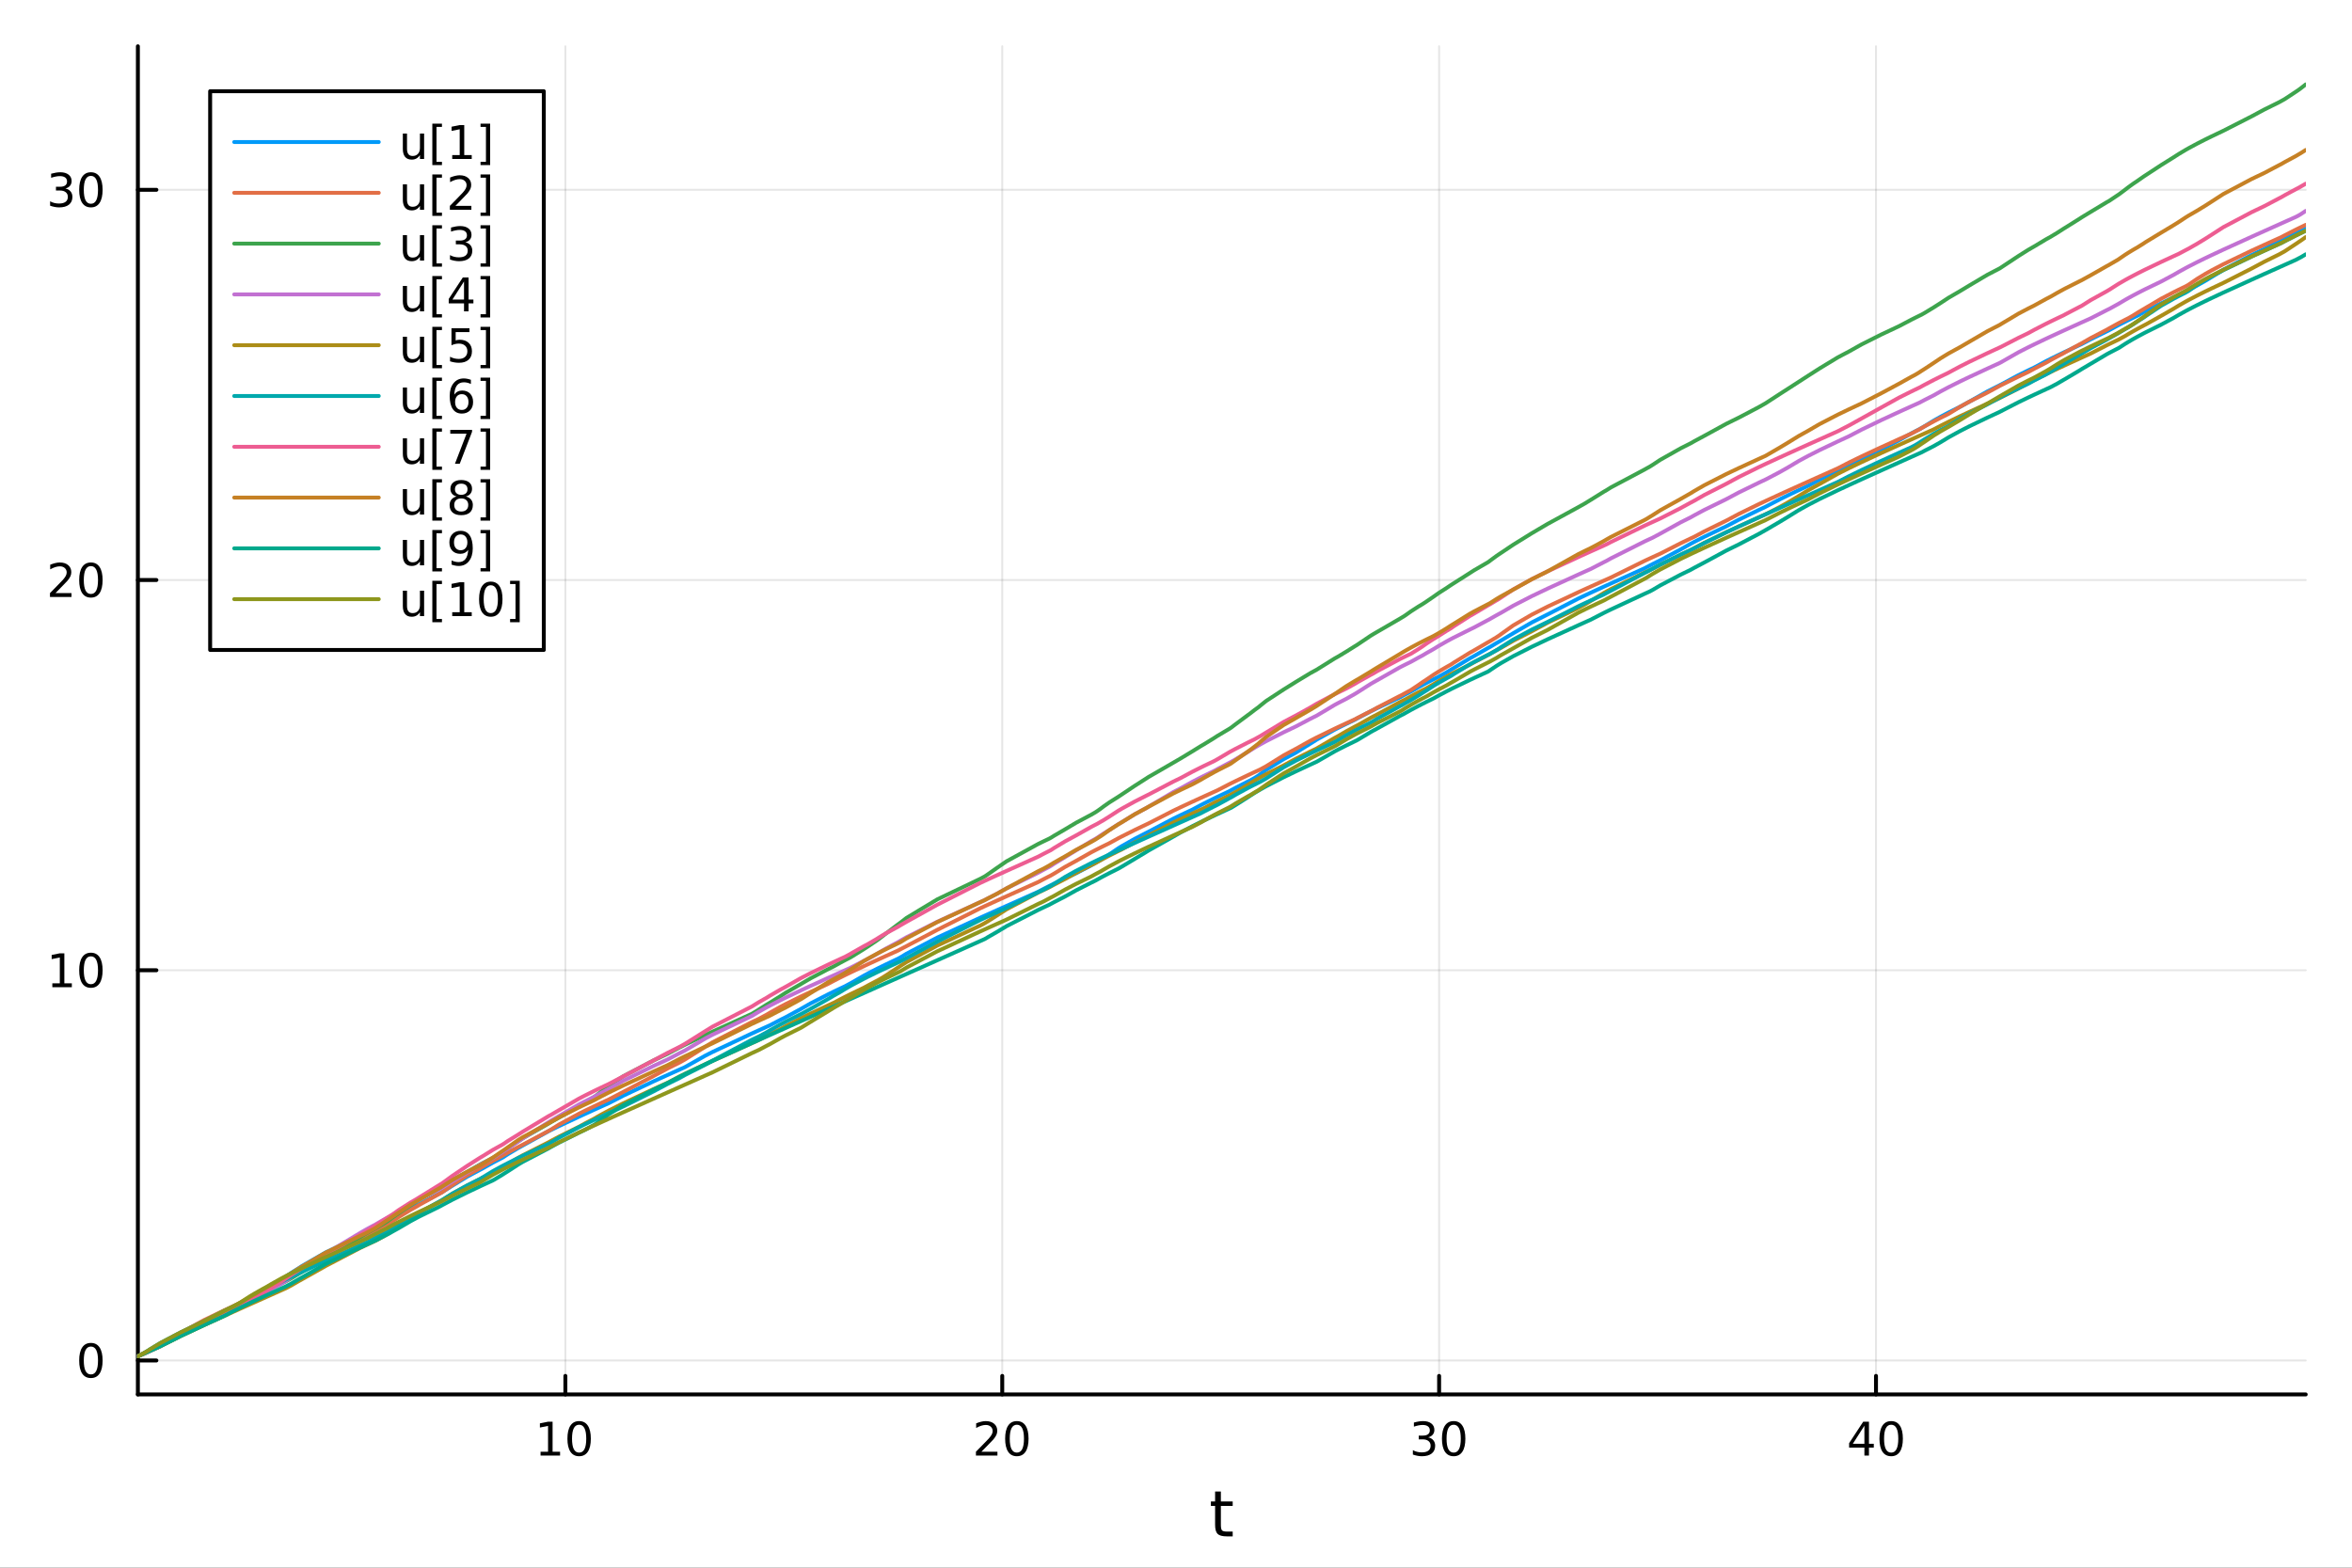 <?xml version="1.0" encoding="utf-8"?>
<svg xmlns="http://www.w3.org/2000/svg" xmlns:xlink="http://www.w3.org/1999/xlink" width="600" height="400" viewBox="0 0 2400 1600">
<rect x="0" y="0" width="2400" height="1600" fill="#333333" stroke="none"/>
<defs>
  <clipPath id="clip140">
    <rect x="0" y="0" width="2400" height="1600"/>
  </clipPath>
</defs>
<path clip-path="url(#clip140)" d="M0 1600 L2400 1600 L2400 0 L0 0  Z" fill="#ffffff" fill-rule="evenodd" fill-opacity="1"/>
<defs>
  <clipPath id="clip141">
    <rect x="480" y="0" width="1681" height="1600"/>
  </clipPath>
</defs>
<path clip-path="url(#clip140)" d="M140.696 1423.18 L2352.76 1423.18 L2352.76 47.244 L140.696 47.244  Z" fill="#ffffff" fill-rule="evenodd" fill-opacity="1"/>
<defs>
  <clipPath id="clip142">
    <rect x="140" y="47" width="2213" height="1377"/>
  </clipPath>
</defs>
<polyline clip-path="url(#clip142)" style="stroke:#000000; stroke-linecap:round; stroke-linejoin:round; stroke-width:2; stroke-opacity:0.1; fill:none" points="576.908,1423.18 576.908,47.244 "/>
<polyline clip-path="url(#clip142)" style="stroke:#000000; stroke-linecap:round; stroke-linejoin:round; stroke-width:2; stroke-opacity:0.1; fill:none" points="1022.7,1423.18 1022.7,47.244 "/>
<polyline clip-path="url(#clip142)" style="stroke:#000000; stroke-linecap:round; stroke-linejoin:round; stroke-width:2; stroke-opacity:0.1; fill:none" points="1468.49,1423.18 1468.49,47.244 "/>
<polyline clip-path="url(#clip142)" style="stroke:#000000; stroke-linecap:round; stroke-linejoin:round; stroke-width:2; stroke-opacity:0.1; fill:none" points="1914.28,1423.18 1914.28,47.244 "/>
<polyline clip-path="url(#clip140)" style="stroke:#000000; stroke-linecap:round; stroke-linejoin:round; stroke-width:4; stroke-opacity:1; fill:none" points="140.696,1423.18 2352.76,1423.18 "/>
<polyline clip-path="url(#clip140)" style="stroke:#000000; stroke-linecap:round; stroke-linejoin:round; stroke-width:4; stroke-opacity:1; fill:none" points="576.908,1423.18 576.908,1404.28 "/>
<polyline clip-path="url(#clip140)" style="stroke:#000000; stroke-linecap:round; stroke-linejoin:round; stroke-width:4; stroke-opacity:1; fill:none" points="1022.7,1423.18 1022.7,1404.28 "/>
<polyline clip-path="url(#clip140)" style="stroke:#000000; stroke-linecap:round; stroke-linejoin:round; stroke-width:4; stroke-opacity:1; fill:none" points="1468.49,1423.18 1468.49,1404.28 "/>
<polyline clip-path="url(#clip140)" style="stroke:#000000; stroke-linecap:round; stroke-linejoin:round; stroke-width:4; stroke-opacity:1; fill:none" points="1914.28,1423.18 1914.28,1404.28 "/>
<path clip-path="url(#clip140)" d="M551.596 1481.64 L559.235 1481.64 L559.235 1455.28 L550.925 1456.95 L550.925 1452.69 L559.189 1451.02 L563.865 1451.02 L563.865 1481.64 L571.503 1481.64 L571.503 1485.58 L551.596 1485.58 L551.596 1481.64 Z" fill="#000000" fill-rule="nonzero" fill-opacity="1" /><path clip-path="url(#clip140)" d="M590.948 1454.1 Q587.337 1454.1 585.508 1457.66 Q583.702 1461.2 583.702 1468.33 Q583.702 1475.44 585.508 1479.01 Q587.337 1482.55 590.948 1482.55 Q594.582 1482.55 596.388 1479.01 Q598.216 1475.44 598.216 1468.33 Q598.216 1461.2 596.388 1457.66 Q594.582 1454.1 590.948 1454.1 M590.948 1450.39 Q596.758 1450.39 599.813 1455 Q602.892 1459.58 602.892 1468.33 Q602.892 1477.06 599.813 1481.67 Q596.758 1486.25 590.948 1486.25 Q585.138 1486.25 582.059 1481.67 Q579.003 1477.06 579.003 1468.33 Q579.003 1459.58 582.059 1455 Q585.138 1450.39 590.948 1450.39 Z" fill="#000000" fill-rule="nonzero" fill-opacity="1" /><path clip-path="url(#clip140)" d="M1001.47 1481.64 L1017.79 1481.64 L1017.79 1485.58 L995.847 1485.58 L995.847 1481.64 Q998.509 1478.89 1003.09 1474.26 Q1007.7 1469.61 1008.88 1468.27 Q1011.12 1465.74 1012 1464.01 Q1012.91 1462.25 1012.91 1460.56 Q1012.91 1457.8 1010.96 1456.07 Q1009.04 1454.33 1005.94 1454.33 Q1003.74 1454.33 1001.29 1455.09 Q998.856 1455.86 996.078 1457.41 L996.078 1452.69 Q998.903 1451.55 1001.36 1450.97 Q1003.81 1450.39 1005.85 1450.39 Q1011.22 1450.39 1014.41 1453.08 Q1017.61 1455.77 1017.61 1460.26 Q1017.61 1462.39 1016.8 1464.31 Q1016.01 1466.2 1013.9 1468.8 Q1013.32 1469.47 1010.22 1472.69 Q1007.12 1475.88 1001.47 1481.64 Z" fill="#000000" fill-rule="nonzero" fill-opacity="1" /><path clip-path="url(#clip140)" d="M1037.61 1454.1 Q1033.99 1454.1 1032.17 1457.66 Q1030.36 1461.2 1030.36 1468.33 Q1030.36 1475.44 1032.17 1479.01 Q1033.99 1482.55 1037.61 1482.55 Q1041.24 1482.55 1043.05 1479.01 Q1044.87 1475.44 1044.87 1468.33 Q1044.87 1461.2 1043.05 1457.66 Q1041.24 1454.1 1037.61 1454.1 M1037.61 1450.39 Q1043.42 1450.39 1046.47 1455 Q1049.55 1459.58 1049.55 1468.33 Q1049.55 1477.06 1046.47 1481.67 Q1043.42 1486.25 1037.61 1486.25 Q1031.8 1486.25 1028.72 1481.67 Q1025.66 1477.06 1025.66 1468.33 Q1025.66 1459.58 1028.72 1455 Q1031.8 1450.39 1037.61 1450.39 Z" fill="#000000" fill-rule="nonzero" fill-opacity="1" /><path clip-path="url(#clip140)" d="M1457.33 1466.95 Q1460.69 1467.66 1462.56 1469.93 Q1464.46 1472.2 1464.46 1475.53 Q1464.46 1480.65 1460.94 1483.45 Q1457.42 1486.25 1450.94 1486.25 Q1448.77 1486.25 1446.45 1485.81 Q1444.16 1485.39 1441.71 1484.54 L1441.71 1480.02 Q1443.65 1481.16 1445.97 1481.74 Q1448.28 1482.32 1450.8 1482.32 Q1455.2 1482.32 1457.49 1480.58 Q1459.81 1478.84 1459.81 1475.53 Q1459.81 1472.48 1457.66 1470.77 Q1455.53 1469.03 1451.71 1469.03 L1447.68 1469.03 L1447.68 1465.19 L1451.89 1465.19 Q1455.34 1465.19 1457.17 1463.82 Q1459 1462.43 1459 1459.84 Q1459 1457.18 1457.1 1455.77 Q1455.23 1454.33 1451.71 1454.33 Q1449.79 1454.33 1447.59 1454.75 Q1445.39 1455.16 1442.75 1456.04 L1442.75 1451.88 Q1445.41 1451.14 1447.73 1450.77 Q1450.06 1450.39 1452.12 1450.39 Q1457.45 1450.39 1460.55 1452.83 Q1463.65 1455.23 1463.65 1459.35 Q1463.65 1462.22 1462.01 1464.21 Q1460.36 1466.18 1457.33 1466.95 Z" fill="#000000" fill-rule="nonzero" fill-opacity="1" /><path clip-path="url(#clip140)" d="M1483.33 1454.1 Q1479.72 1454.1 1477.89 1457.66 Q1476.08 1461.2 1476.08 1468.33 Q1476.08 1475.44 1477.89 1479.01 Q1479.72 1482.55 1483.33 1482.55 Q1486.96 1482.55 1488.77 1479.01 Q1490.6 1475.44 1490.6 1468.33 Q1490.6 1461.2 1488.77 1457.66 Q1486.96 1454.1 1483.33 1454.1 M1483.33 1450.39 Q1489.14 1450.39 1492.19 1455 Q1495.27 1459.58 1495.27 1468.33 Q1495.27 1477.06 1492.19 1481.67 Q1489.14 1486.25 1483.33 1486.25 Q1477.52 1486.25 1474.44 1481.67 Q1471.38 1477.06 1471.38 1468.33 Q1471.38 1459.58 1474.44 1455 Q1477.52 1450.39 1483.33 1450.39 Z" fill="#000000" fill-rule="nonzero" fill-opacity="1" /><path clip-path="url(#clip140)" d="M1902.45 1455.09 L1890.64 1473.54 L1902.45 1473.54 L1902.45 1455.09 M1901.22 1451.02 L1907.1 1451.02 L1907.1 1473.54 L1912.03 1473.54 L1912.03 1477.43 L1907.1 1477.43 L1907.1 1485.58 L1902.45 1485.58 L1902.45 1477.43 L1886.85 1477.43 L1886.85 1472.92 L1901.22 1451.02 Z" fill="#000000" fill-rule="nonzero" fill-opacity="1" /><path clip-path="url(#clip140)" d="M1929.77 1454.1 Q1926.15 1454.1 1924.33 1457.66 Q1922.52 1461.2 1922.52 1468.33 Q1922.52 1475.44 1924.33 1479.01 Q1926.15 1482.55 1929.77 1482.55 Q1933.4 1482.55 1935.2 1479.01 Q1937.03 1475.44 1937.03 1468.33 Q1937.03 1461.2 1935.2 1457.66 Q1933.4 1454.1 1929.77 1454.1 M1929.77 1450.39 Q1935.58 1450.39 1938.63 1455 Q1941.71 1459.58 1941.71 1468.33 Q1941.71 1477.06 1938.63 1481.67 Q1935.58 1486.25 1929.77 1486.25 Q1923.95 1486.25 1920.88 1481.67 Q1917.82 1477.06 1917.82 1468.33 Q1917.82 1459.58 1920.88 1455 Q1923.95 1450.39 1929.77 1450.39 Z" fill="#000000" fill-rule="nonzero" fill-opacity="1" /><path clip-path="url(#clip140)" d="M1245.79 1522.27 L1245.79 1532.4 L1257.85 1532.4 L1257.85 1536.95 L1245.79 1536.95 L1245.79 1556.3 Q1245.79 1560.66 1246.96 1561.9 Q1248.17 1563.14 1251.83 1563.14 L1257.85 1563.14 L1257.85 1568.04 L1251.83 1568.04 Q1245.05 1568.04 1242.48 1565.53 Q1239.9 1562.98 1239.9 1556.3 L1239.9 1536.95 L1235.6 1536.95 L1235.6 1532.4 L1239.9 1532.4 L1239.9 1522.27 L1245.79 1522.27 Z" fill="#000000" fill-rule="nonzero" fill-opacity="1" /><polyline clip-path="url(#clip142)" style="stroke:#000000; stroke-linecap:round; stroke-linejoin:round; stroke-width:2; stroke-opacity:0.1; fill:none" points="140.696,1388.52 2352.76,1388.52 "/>
<polyline clip-path="url(#clip142)" style="stroke:#000000; stroke-linecap:round; stroke-linejoin:round; stroke-width:2; stroke-opacity:0.1; fill:none" points="140.696,990.249 2352.76,990.249 "/>
<polyline clip-path="url(#clip142)" style="stroke:#000000; stroke-linecap:round; stroke-linejoin:round; stroke-width:2; stroke-opacity:0.1; fill:none" points="140.696,591.981 2352.76,591.981 "/>
<polyline clip-path="url(#clip142)" style="stroke:#000000; stroke-linecap:round; stroke-linejoin:round; stroke-width:2; stroke-opacity:0.1; fill:none" points="140.696,193.713 2352.76,193.713 "/>
<polyline clip-path="url(#clip140)" style="stroke:#000000; stroke-linecap:round; stroke-linejoin:round; stroke-width:4; stroke-opacity:1; fill:none" points="140.696,1423.18 140.696,47.244 "/>
<polyline clip-path="url(#clip140)" style="stroke:#000000; stroke-linecap:round; stroke-linejoin:round; stroke-width:4; stroke-opacity:1; fill:none" points="140.696,1388.52 159.593,1388.52 "/>
<polyline clip-path="url(#clip140)" style="stroke:#000000; stroke-linecap:round; stroke-linejoin:round; stroke-width:4; stroke-opacity:1; fill:none" points="140.696,990.249 159.593,990.249 "/>
<polyline clip-path="url(#clip140)" style="stroke:#000000; stroke-linecap:round; stroke-linejoin:round; stroke-width:4; stroke-opacity:1; fill:none" points="140.696,591.981 159.593,591.981 "/>
<polyline clip-path="url(#clip140)" style="stroke:#000000; stroke-linecap:round; stroke-linejoin:round; stroke-width:4; stroke-opacity:1; fill:none" points="140.696,193.713 159.593,193.713 "/>
<path clip-path="url(#clip140)" d="M92.751 1374.32 Q89.14 1374.32 87.311 1377.88 Q85.506 1381.42 85.506 1388.55 Q85.506 1395.66 87.311 1399.22 Q89.14 1402.76 92.751 1402.76 Q96.385 1402.76 98.191 1399.22 Q100.02 1395.66 100.02 1388.55 Q100.02 1381.42 98.191 1377.88 Q96.385 1374.32 92.751 1374.32 M92.751 1370.61 Q98.561 1370.61 101.617 1375.22 Q104.696 1379.8 104.696 1388.55 Q104.696 1397.28 101.617 1401.88 Q98.561 1406.47 92.751 1406.47 Q86.941 1406.47 83.862 1401.88 Q80.807 1397.28 80.807 1388.55 Q80.807 1379.8 83.862 1375.22 Q86.941 1370.61 92.751 1370.61 Z" fill="#000000" fill-rule="nonzero" fill-opacity="1" /><path clip-path="url(#clip140)" d="M53.4 1003.59 L61.038 1003.59 L61.038 977.228 L52.728 978.894 L52.728 974.635 L60.992 972.969 L65.668 972.969 L65.668 1003.59 L73.307 1003.59 L73.307 1007.53 L53.4 1007.53 L53.4 1003.59 Z" fill="#000000" fill-rule="nonzero" fill-opacity="1" /><path clip-path="url(#clip140)" d="M92.751 976.047 Q89.14 976.047 87.311 979.612 Q85.506 983.154 85.506 990.283 Q85.506 997.39 87.311 1000.95 Q89.14 1004.5 92.751 1004.5 Q96.385 1004.5 98.191 1000.95 Q100.02 997.39 100.02 990.283 Q100.02 983.154 98.191 979.612 Q96.385 976.047 92.751 976.047 M92.751 972.344 Q98.561 972.344 101.617 976.95 Q104.696 981.533 104.696 990.283 Q104.696 999.01 101.617 1003.62 Q98.561 1008.2 92.751 1008.2 Q86.941 1008.2 83.862 1003.62 Q80.807 999.01 80.807 990.283 Q80.807 981.533 83.862 976.95 Q86.941 972.344 92.751 972.344 Z" fill="#000000" fill-rule="nonzero" fill-opacity="1" /><path clip-path="url(#clip140)" d="M56.617 605.326 L72.936 605.326 L72.936 609.261 L50.992 609.261 L50.992 605.326 Q53.654 602.571 58.237 597.941 Q62.844 593.289 64.025 591.946 Q66.27 589.423 67.149 587.687 Q68.052 585.928 68.052 584.238 Q68.052 581.483 66.108 579.747 Q64.186 578.011 61.085 578.011 Q58.886 578.011 56.432 578.775 Q54.001 579.539 51.224 581.09 L51.224 576.367 Q54.048 575.233 56.501 574.654 Q58.955 574.076 60.992 574.076 Q66.362 574.076 69.557 576.761 Q72.751 579.446 72.751 583.937 Q72.751 586.066 71.941 587.988 Q71.154 589.886 69.048 592.478 Q68.469 593.15 65.367 596.367 Q62.265 599.562 56.617 605.326 Z" fill="#000000" fill-rule="nonzero" fill-opacity="1" /><path clip-path="url(#clip140)" d="M92.751 577.779 Q89.14 577.779 87.311 581.344 Q85.506 584.886 85.506 592.015 Q85.506 599.122 87.311 602.687 Q89.14 606.228 92.751 606.228 Q96.385 606.228 98.191 602.687 Q100.02 599.122 100.02 592.015 Q100.02 584.886 98.191 581.344 Q96.385 577.779 92.751 577.779 M92.751 574.076 Q98.561 574.076 101.617 578.682 Q104.696 583.265 104.696 592.015 Q104.696 600.742 101.617 605.349 Q98.561 609.932 92.751 609.932 Q86.941 609.932 83.862 605.349 Q80.807 600.742 80.807 592.015 Q80.807 583.265 83.862 578.682 Q86.941 574.076 92.751 574.076 Z" fill="#000000" fill-rule="nonzero" fill-opacity="1" /><path clip-path="url(#clip140)" d="M66.756 192.359 Q70.112 193.076 71.987 195.345 Q73.885 197.613 73.885 200.947 Q73.885 206.062 70.367 208.863 Q66.849 211.664 60.367 211.664 Q58.191 211.664 55.876 211.224 Q53.585 210.808 51.131 209.951 L51.131 205.437 Q53.075 206.572 55.39 207.15 Q57.705 207.729 60.228 207.729 Q64.626 207.729 66.918 205.993 Q69.233 204.257 69.233 200.947 Q69.233 197.891 67.08 196.178 Q64.95 194.442 61.131 194.442 L57.103 194.442 L57.103 190.599 L61.316 190.599 Q64.765 190.599 66.594 189.234 Q68.423 187.845 68.423 185.252 Q68.423 182.59 66.525 181.178 Q64.65 179.743 61.131 179.743 Q59.21 179.743 57.011 180.16 Q54.812 180.576 52.173 181.456 L52.173 177.289 Q54.835 176.549 57.15 176.178 Q59.487 175.808 61.548 175.808 Q66.872 175.808 69.974 178.238 Q73.075 180.646 73.075 184.766 Q73.075 187.637 71.432 189.627 Q69.788 191.595 66.756 192.359 Z" fill="#000000" fill-rule="nonzero" fill-opacity="1" /><path clip-path="url(#clip140)" d="M92.751 179.512 Q89.14 179.512 87.311 183.076 Q85.506 186.618 85.506 193.748 Q85.506 200.854 87.311 204.419 Q89.14 207.96 92.751 207.96 Q96.385 207.96 98.191 204.419 Q100.02 200.854 100.02 193.748 Q100.02 186.618 98.191 183.076 Q96.385 179.512 92.751 179.512 M92.751 175.808 Q98.561 175.808 101.617 180.414 Q104.696 184.998 104.696 193.748 Q104.696 202.474 101.617 207.081 Q98.561 211.664 92.751 211.664 Q86.941 211.664 83.862 207.081 Q80.807 202.474 80.807 193.748 Q80.807 184.998 83.862 180.414 Q86.941 175.808 92.751 175.808 Z" fill="#000000" fill-rule="nonzero" fill-opacity="1" /><polyline clip-path="url(#clip142)" style="stroke:#009af9; stroke-linecap:round; stroke-linejoin:round; stroke-width:4; stroke-opacity:1; fill:none" points="140.696,1384.24 140.696,1384.24 146.643,1381.58 150.472,1379.87 153.613,1378.47 163.644,1373.27 164.515,1372.83 184.387,1362.06 208.402,1349.15 229.196,1339.17 237.227,1335.45 244.734,1331.44 247.044,1330.05 255.082,1325.47 259.548,1323.06 268.424,1317.83 271.945,1315.58 277.001,1312.53 286.956,1306.24 289.099,1304.8 291.741,1302.87 297.351,1299.02 305.239,1294.11 308.306,1292.06 331.911,1278.51 332.286,1278.32 332.362,1278.28 367.194,1261.48 372.726,1258.94 374.565,1257.94 381.139,1254.48 383.413,1253.12 389.172,1249.82 391.109,1248.58 394.712,1246.36 395.091,1246.14 397.276,1244.84 399.665,1243.46 401.524,1242.41 406.898,1239.46 419.084,1233.17 424.998,1230.25 427.871,1228.86 449.397,1217.53 450.436,1217.02 450.585,1216.93 450.964,1216.71 451.439,1216.44 451.765,1216.22 461.903,1209.94 476.759,1200.86 490.089,1193.74 490.214,1193.68 492.054,1192.74 502.842,1186.66 504.051,1186.01 512.463,1181.65 512.542,1181.61 513.497,1181.05 518.481,1177.79 528.567,1171.78 533.415,1169.1 559.699,1154.52 559.948,1154.4 562.167,1153.29 570.293,1149.31 590.818,1139.67 596.734,1136.96 606.187,1132.65 606.499,1132.51 609.513,1131.14 612.852,1129.63 621.393,1125.78 636.1,1118.21 666.676,1103.75 681.096,1097.18 693.372,1091.64 698.877,1089.16 699.263,1088.95 719.828,1077.35 726.984,1073.72 767.055,1054.85 767.52,1054.64 773.17,1052.07 774.477,1051.48 782.533,1047.84 785.574,1046.47 796.142,1040.97 801.767,1038.17 817.298,1029.73 818.188,1029.19 827.093,1024.11 845.054,1014.85 850.995,1011.96 857.004,1009.09 862.382,1006.56 867.432,1003.81 869.424,1002.75 881.623,995.713 885.846,993.449 894.239,989.133 895.999,988.252 900.667,985.95 904.312,984.181 916.468,978.419 917.339,977.936 918.309,977.403 919.385,976.816 925.047,973.358 956.441,956.908 1000.33,936.627 1004.59,934.705 1005.65,934.229 1007.96,933.187 1017.18,929.043 1027.13,924.581 1059.41,910.132 1065.23,907.075 1070.78,904.256 1071.98,903.656 1072.6,903.352 1075.4,901.966 1086.82,896.475 1097.92,891.287 1113.41,883.195 1117.73,880.709 1119.76,879.572 1123.18,877.709 1126.16,875.871 1131.62,872.233 1141.19,865.755 1144.55,863.681 1157.84,856.158 1170.33,849.74 1171.6,849.112 1197.21,835.596 1204.59,832.027 1216.7,826.327 1225.28,821.733 1228.4,820.125 1238.97,814.87 1242.15,813.331 1254.41,807.53 1255.89,806.712 1256.48,806.392 1256.7,806.268 1260.98,803.976 1273.07,797.816 1276.11,796.322 1280.11,794.057 1284.06,791.574 1284.37,791.361 1285.84,790.221 1291.32,786.218 1292.3,785.541 1309.88,774.779 1321.78,768.457 1322.38,768.1 1337.06,758.98 1343.43,754.957 1343.87,754.691 1361.83,744.734 1364.48,743.378 1365.3,742.96 1373.72,738.781 1382.69,734.467 1384.09,733.683 1385.76,732.762 1398.72,725.973 1401.31,724.674 1405.14,722.786 1428.39,711.786 1430.73,710.509 1432.42,709.599 1434.27,708.618 1439.88,705.718 1439.89,705.712 1447.4,701.389 1451.68,699.057 1455.41,697.084 1455.85,696.855 1462.81,693.302 1467.86,690.802 1476.15,686.18 1479.96,683.842 1481.76,682.774 1483.26,681.902 1500.09,671.78 1504.11,669.602 1518.15,661.498 1518.58,661.266 1519.59,660.724 1520.26,660.364 1520.69,660.138 1526.92,656.413 1529.36,655.023 1531.51,653.819 1531.58,653.773 1544.2,646.256 1563.06,635.285 1579.2,627.089 1579.68,626.858 1610.7,610.819 1617.2,607.736 1623.06,604.991 1636.62,598.744 1639.3,597.522 1643.77,595.49 1678.24,579.964 1680.47,578.777 1683.53,577.176 1686.52,575.635 1694.2,571.798 1715.05,560.672 1725.09,555.044 1728.92,553.015 1739.13,547.827 1761.66,537.083 1774.28,530.415 1794.82,520.428 1801.39,517.353 1802.18,516.915 1816.18,509.585 1824.72,505.382 1835.36,500.31 1844.77,495.926 1856.77,489.594 1875.39,480.506 1886.61,475.261 1899.74,469.236 1919.74,459.003 1937.9,449.286 1950.36,442.318 1954.19,440.316 1958,438.364 1958.85,437.934 1960.75,436.819 1964.09,434.91 1973.22,429.296 1980.24,425.336 1987.89,421.275 1988.86,420.779 2000.06,415.181 2009.64,409.887 2027.86,399.581 2040.47,393.206 2040.72,393.083 2041.36,392.717 2059.63,382.95 2069.5,378.086 2075.87,375.041 2087.67,368.699 2092.42,366.285 2092.77,366.107 2099.23,362.917 2105.76,359.766 2107.54,358.92 2122.06,352.134 2124.08,351.201 2124.17,351.15 2133.31,346.305 2149.88,338.107 2151.9,337.142 2152.79,336.641 2161,332.19 2161.86,331.739 2162.68,331.309 2168.6,328.283 2172,326.589 2176.53,324.369 2181.31,322.066 2187.55,318.614 2188.81,317.94 2189.47,317.59 2205.27,309.58 2217.98,303.504 2223.18,301.075 2230.57,297.095 2232.98,295.839 2233.26,295.693 2241.97,291.311 2250.15,286.726 2256.49,282.884 2268.72,275.281 2297.43,260.334 2310.49,254.143 2326.06,245.961 2327.69,245.149 2327.78,245.094 2330.9,243.295 2332.01,242.669 2342.72,236.905 2345.91,235.266 2347.97,234.226 2352.76,231.844 "/>
<polyline clip-path="url(#clip142)" style="stroke:#e26f46; stroke-linecap:round; stroke-linejoin:round; stroke-width:4; stroke-opacity:1; fill:none" points="140.696,1384.24 140.696,1384.24 146.643,1381.12 150.472,1379.16 153.613,1377.33 163.644,1371.82 164.515,1371.36 184.387,1360.28 208.402,1347.23 229.196,1337.21 237.227,1333.48 244.734,1330.03 247.044,1328.98 255.082,1324.72 259.548,1322.45 268.424,1318.07 271.945,1316.08 277.001,1312.93 286.956,1307.21 289.099,1305.87 291.741,1304.04 297.351,1300.37 305.239,1295.65 308.306,1293.66 331.911,1280.37 332.286,1280.18 332.362,1280.14 367.194,1263.45 372.726,1260.91 374.565,1260.07 381.139,1256.57 383.413,1255.4 389.172,1252.49 391.109,1251.52 394.712,1249.76 395.091,1249.54 397.276,1248.3 399.665,1246.97 401.524,1245.8 406.898,1242.12 419.084,1234.71 424.998,1231.44 427.871,1229.66 449.397,1217.83 450.436,1217.31 450.585,1217.23 450.964,1217.01 451.439,1216.68 451.765,1216.44 461.903,1209.35 476.759,1199.59 490.089,1192.14 490.214,1192.07 492.054,1190.95 502.842,1184.79 504.051,1184.14 512.463,1179.74 512.542,1179.7 513.497,1179.13 518.481,1176.25 528.567,1170.81 533.415,1168.32 559.699,1154.28 559.948,1154.16 562.167,1152.88 570.293,1147.81 590.818,1136.68 596.734,1133.73 606.187,1129.16 606.499,1129.02 609.513,1127.59 612.852,1126.02 621.393,1122.05 636.1,1114.36 666.676,1098.32 681.096,1090.54 693.372,1084.44 698.877,1081.36 699.263,1081.11 719.828,1068.23 726.984,1063.82 767.055,1043.24 767.52,1043.03 773.17,1040.39 774.477,1039.78 782.533,1035.46 785.574,1033.64 796.142,1027.72 801.767,1024.76 817.298,1017.05 818.188,1016.62 827.093,1012.4 845.054,1004.11 850.995,1000.94 857.004,997.852 862.382,995.172 867.432,992.711 869.424,991.751 881.623,985.99 885.846,984.029 894.239,980.169 895.999,979.364 900.667,977.237 904.312,975.581 916.468,970.086 917.339,969.617 918.309,969.098 919.385,968.527 925.047,965.589 956.441,948.99 1000.33,926.954 1004.59,924.983 1005.65,924.496 1007.96,923.432 1017.18,919.22 1027.13,914.709 1059.41,900.195 1065.23,897.134 1070.78,894.311 1071.98,893.711 1072.6,893.352 1075.4,891.736 1086.82,884.758 1097.92,878.698 1113.41,869.929 1117.73,867.675 1119.76,866.633 1123.18,864.911 1126.16,863.429 1131.62,860.764 1141.19,855.508 1144.55,853.754 1157.84,847.112 1170.33,841.157 1171.6,840.564 1197.21,827.446 1204.59,823.929 1216.7,818.284 1225.28,814.35 1228.4,812.927 1238.97,808.134 1242.15,806.696 1254.41,800.332 1255.89,799.593 1256.48,799.303 1256.7,799.19 1260.98,797.091 1273.07,791.312 1276.11,789.885 1280.11,788.023 1284.06,786.197 1284.37,786.057 1285.84,785.381 1291.32,782.434 1292.3,781.834 1309.88,770.922 1321.78,764.548 1322.38,764.241 1337.06,756.022 1343.43,752.734 1343.87,752.511 1361.83,743.76 1364.48,742.513 1365.3,742.126 1373.72,738.209 1382.69,734.085 1384.09,733.324 1385.76,732.429 1398.72,725.787 1401.31,724.508 1405.14,722.332 1428.39,710.336 1430.73,709.204 1432.42,708.243 1434.27,707.211 1439.88,704.182 1439.89,704.174 1447.4,699.152 1451.68,696.167 1455.41,693.719 1455.85,693.438 1462.81,688.666 1467.86,685.49 1476.15,680.663 1479.96,678.566 1481.76,677.444 1483.26,676.401 1500.09,666.028 1504.11,663.813 1518.15,655.623 1518.58,655.388 1519.59,654.842 1520.26,654.479 1520.69,654.214 1526.92,650.477 1529.36,648.877 1531.51,647.322 1531.58,647.264 1544.2,638.257 1563.06,627.305 1579.2,619.116 1579.68,618.885 1610.7,604.348 1617.2,601.39 1623.06,598.731 1636.62,592.615 1639.3,591.41 1643.77,589.403 1678.24,572.398 1680.47,571.363 1683.53,569.946 1686.52,568.564 1694.2,565.046 1715.05,554.392 1725.09,549.597 1728.92,547.799 1739.13,542.332 1761.66,531.283 1774.28,524.539 1794.82,514.493 1801.39,511.408 1802.18,511.039 1816.18,504.591 1824.72,500.71 1835.36,495.899 1844.77,491.663 1856.77,486.276 1875.39,477.94 1886.61,472.134 1899.74,465.728 1919.74,456.393 1937.9,448.13 1950.36,442.51 1954.19,440.478 1958,438.501 1958.85,438.066 1960.75,436.939 1964.09,435.014 1973.22,430.034 1980.24,426.413 1987.89,422.618 1988.86,422.065 2000.06,415.172 2009.64,409.881 2027.86,400.69 2040.47,393.836 2040.72,393.706 2041.36,393.378 2059.63,384.356 2069.5,379.701 2075.87,376.255 2087.67,370.233 2092.42,367.524 2092.77,367.327 2099.23,363.83 2105.76,360.447 2107.54,359.397 2122.06,351.429 2124.08,350.384 2124.17,350.337 2133.31,345.095 2149.88,336.488 2151.9,335.318 2152.79,334.81 2161,330.309 2161.86,329.854 2162.68,329.42 2168.6,326.37 2172,324.665 2176.53,322.067 2181.31,319.055 2187.55,315.366 2188.81,314.651 2189.47,314.223 2205.27,304.889 2217.98,298.255 2223.18,295.675 2230.57,292.096 2232.98,290.739 2233.26,290.558 2241.97,284.617 2250.15,279.641 2256.49,276.074 2268.72,269.665 2297.43,255.901 2310.49,249.909 2326.06,242.855 2327.69,242.121 2327.78,242.079 2330.9,240.413 2332.01,239.83 2342.72,234.39 2345.91,232.821 2347.97,231.821 2352.76,229.519 "/>
<polyline clip-path="url(#clip142)" style="stroke:#3da44d; stroke-linecap:round; stroke-linejoin:round; stroke-width:4; stroke-opacity:1; fill:none" points="140.696,1384.24 140.696,1384.24 146.643,1381.58 150.472,1379.87 153.613,1378.47 163.644,1373.99 164.515,1373.52 184.387,1363.52 208.402,1352.27 229.196,1342.82 237.227,1338.6 244.734,1334.26 247.044,1332.79 255.082,1327.98 259.548,1325.11 268.424,1319.86 271.945,1317.9 277.001,1315.19 286.956,1310.09 289.099,1309.03 291.741,1307.74 297.351,1304.58 305.239,1299.79 308.306,1298.03 331.911,1284.49 332.286,1284.26 332.362,1284.21 367.194,1262.73 372.726,1259.47 374.565,1258.43 381.139,1254.84 383.413,1253.64 389.172,1250.22 391.109,1249.12 394.712,1246.82 395.091,1246.58 397.276,1245.06 399.665,1243.25 401.524,1241.9 406.898,1238.2 419.084,1229.93 424.998,1225.91 427.871,1224.08 449.397,1212.01 450.436,1211.39 450.585,1211.3 450.964,1211.07 451.439,1210.79 451.765,1210.6 461.903,1204.19 476.759,1195.97 490.089,1188.36 490.214,1188.3 492.054,1187.31 502.842,1181.79 504.051,1181.08 512.463,1175.77 512.542,1175.71 513.497,1175.06 518.481,1171.8 528.567,1165.08 533.415,1161.76 559.699,1146.75 559.948,1146.6 562.167,1145.28 570.293,1140.71 590.818,1129.06 596.734,1125.57 606.187,1119.69 606.499,1119.48 609.513,1117.24 612.852,1114.62 621.393,1107.94 636.1,1098.41 666.676,1082.38 681.096,1075.56 693.372,1069.05 698.877,1066.29 699.263,1066.1 719.828,1056.27 726.984,1052.95 767.055,1034.8 767.52,1034.55 773.17,1031.13 774.477,1030.26 782.533,1025.2 785.574,1023.42 796.142,1016.84 801.767,1013.21 817.298,1004.3 818.188,1003.75 827.093,998.522 845.054,989.093 850.995,986.173 857.004,982.812 862.382,979.942 867.432,977.338 869.424,976.161 881.623,968.577 885.846,965.842 894.239,960.19 895.999,958.937 900.667,955.401 904.312,952.533 916.468,943.333 917.339,942.745 918.309,942.013 919.385,941.217 925.047,936.811 956.441,917.883 1000.33,896.911 1004.59,894.624 1005.65,893.975 1007.96,892.387 1017.18,885.875 1027.13,879.03 1059.41,861.343 1065.23,858.515 1070.78,855.865 1071.98,855.192 1072.6,854.852 1075.4,853.079 1086.82,846.43 1097.92,839.782 1113.41,831.554 1117.73,829.045 1119.76,827.724 1123.18,825.307 1126.16,823.047 1131.62,819.205 1141.19,813.164 1144.55,810.926 1157.84,802.055 1170.33,794.072 1171.6,793.218 1197.21,778.435 1204.59,774.139 1216.7,766.827 1225.28,761.52 1228.4,759.714 1238.97,753.209 1242.15,751.13 1254.41,743.843 1255.89,742.894 1256.48,742.474 1256.7,742.311 1260.98,739.018 1273.07,730.039 1276.11,727.792 1280.11,724.681 1284.06,721.823 1284.37,721.583 1285.84,720.321 1291.32,715.928 1292.3,715.191 1309.88,703.699 1321.78,696.301 1322.38,695.903 1337.06,687.029 1343.43,683.565 1343.87,683.293 1361.83,672.074 1364.48,670.603 1365.3,670.153 1373.72,665.073 1382.69,659.448 1384.09,658.624 1385.76,657.516 1398.72,648.783 1401.31,647.214 1405.14,644.979 1428.39,631.494 1430.73,630.082 1432.42,629.082 1434.27,627.853 1439.88,623.872 1439.89,623.864 1447.4,619.03 1451.68,616.474 1455.41,614.033 1455.85,613.713 1462.81,608.96 1467.86,605.391 1476.15,600.083 1479.96,597.506 1481.76,596.339 1483.26,595.389 1500.09,584.681 1504.11,582.088 1518.15,573.935 1518.58,573.663 1519.59,572.944 1520.26,572.411 1520.69,572.079 1526.92,567.489 1529.36,565.823 1531.51,564.397 1531.58,564.35 1544.2,555.891 1563.06,544.214 1579.2,534.718 1579.68,534.461 1610.7,517.523 1617.2,513.861 1623.06,510.26 1636.62,501.809 1639.3,500.289 1643.77,497.471 1678.24,479.159 1680.47,477.901 1683.53,476.211 1686.52,474.346 1694.2,469.27 1715.05,457.522 1725.09,452.471 1728.92,450.288 1739.13,444.797 1761.66,432.456 1774.28,426.253 1794.82,415.436 1801.39,411.712 1802.18,411.207 1816.18,402.097 1824.72,396.613 1835.36,389.742 1844.77,383.66 1856.77,375.982 1875.39,364.698 1886.61,358.788 1899.74,351.424 1919.74,341.381 1937.9,332.847 1950.36,326.282 1954.19,324.365 1958,322.484 1958.85,322.068 1960.75,321.146 1964.09,319.261 1973.22,313.697 1980.24,309.227 1987.89,304.186 1988.86,303.589 2000.06,297.086 2009.64,291.307 2027.86,280.497 2040.47,273.951 2040.72,273.803 2041.36,273.375 2059.63,261.302 2069.5,255.075 2075.87,251.423 2087.67,244.326 2092.42,241.704 2092.77,241.481 2099.23,237.581 2105.76,233.388 2107.54,232.308 2122.06,223.216 2124.08,221.891 2124.17,221.832 2133.31,216.277 2149.88,206.299 2151.9,205.195 2152.79,204.636 2161,199.135 2161.86,198.595 2162.68,198.01 2168.6,193.562 2172,190.926 2176.53,187.654 2181.31,184.449 2187.55,180.076 2188.81,179.246 2189.47,178.818 2205.27,168.469 2217.98,160.543 2223.18,157.199 2230.57,152.798 2232.98,151.431 2233.26,151.274 2241.97,146.585 2250.15,142.414 2256.49,139.296 2268.72,133.464 2297.43,118.829 2310.49,111.807 2326.06,104.103 2327.69,103.184 2327.78,103.131 2330.9,101.407 2332.01,100.709 2342.72,93.644 2345.91,91.459 2347.97,89.93 2352.76,86.186 "/>
<polyline clip-path="url(#clip142)" style="stroke:#c271d2; stroke-linecap:round; stroke-linejoin:round; stroke-width:4; stroke-opacity:1; fill:none" points="140.696,1384.24 140.696,1384.24 146.643,1381.58 150.472,1379.87 153.613,1378.47 163.644,1373.99 164.515,1373.52 184.387,1362.34 208.402,1349.24 229.196,1339.21 237.227,1335.48 244.734,1332.03 247.044,1330.97 255.082,1327.32 259.548,1324.93 268.424,1320.39 271.945,1318.36 277.001,1315.55 286.956,1310.33 289.099,1309.06 291.741,1307.32 297.351,1303.37 305.239,1297.75 308.306,1295.49 331.911,1279.7 332.286,1279.49 332.362,1279.44 367.194,1258.58 372.726,1255.36 374.565,1254.33 381.139,1250.77 383.413,1249.58 389.172,1246.18 391.109,1245.08 394.712,1243.09 395.091,1242.88 397.276,1241.7 399.665,1240.24 401.524,1239.12 406.898,1236.02 419.084,1228.66 424.998,1225.41 427.871,1223.88 449.397,1213.16 450.436,1212.58 450.585,1212.5 450.964,1212.28 451.439,1212.02 451.765,1211.81 461.903,1205.69 476.759,1196.74 490.089,1188.78 490.214,1188.72 492.054,1187.7 502.842,1182.03 504.051,1181.31 512.463,1175.92 512.542,1175.87 513.497,1175.22 518.481,1171.93 528.567,1165.15 533.415,1161.83 559.699,1145.39 559.948,1145.23 562.167,1143.86 570.293,1139.11 590.818,1127.22 596.734,1124.16 606.187,1119.46 606.499,1119.28 609.513,1117.57 612.852,1115.73 621.393,1111.23 636.1,1103 666.676,1088 681.096,1081.35 693.372,1074.92 698.877,1072.18 699.263,1071.96 719.828,1059.8 726.984,1056.06 767.055,1036.97 767.52,1036.72 773.17,1033.26 774.477,1032.49 782.533,1027.97 785.574,1026.34 796.142,1020.92 801.767,1018.15 817.298,1010.76 818.188,1010.34 827.093,1006.23 845.054,998.043 850.995,995.358 857.004,992.651 862.382,990.232 867.432,987.965 869.424,986.9 881.623,980.665 885.846,978.593 894.239,973.939 895.999,972.852 900.667,970.073 904.312,967.996 916.468,961.504 917.339,960.982 918.309,960.407 919.385,959.777 925.047,956.567 956.441,940.767 1000.33,920.666 1004.59,918.75 1005.65,918.182 1007.96,916.956 1017.18,912.24 1027.13,906.657 1059.41,890.686 1065.23,887.522 1070.78,884.623 1071.98,883.904 1072.6,883.542 1075.4,881.672 1086.82,874.737 1097.92,867.921 1113.41,858.566 1117.73,856.209 1119.76,854.951 1123.18,852.626 1126.16,850.686 1131.62,847.329 1141.19,841.202 1144.55,839.221 1157.84,831.057 1170.33,824.301 1171.6,823.538 1197.21,808.448 1204.59,804.673 1216.7,797.918 1225.28,793.493 1228.4,791.932 1238.97,786.796 1242.15,785.017 1254.41,778.558 1255.89,777.81 1256.48,777.465 1256.7,777.332 1260.98,774.877 1273.07,767.56 1276.11,765.607 1280.11,763.153 1284.06,760.839 1284.37,760.664 1285.84,759.83 1291.32,756.809 1292.3,756.284 1309.88,747.36 1321.78,741.672 1322.38,741.391 1337.06,733.628 1343.43,730.461 1343.87,730.207 1361.83,719.474 1364.48,718.047 1365.3,717.609 1373.72,713.261 1382.69,708.165 1384.09,707.285 1385.76,706.258 1398.72,697.984 1401.31,696.479 1405.14,694.326 1428.39,681.123 1430.73,679.925 1432.42,679.067 1434.27,678.139 1439.88,675.374 1439.89,675.369 1447.4,671.181 1451.68,668.908 1455.41,666.672 1455.85,666.413 1462.81,662.48 1467.86,659.365 1476.15,654.611 1479.96,652.541 1481.76,651.584 1483.26,650.797 1500.09,642.384 1504.11,640.457 1518.15,632.945 1518.58,632.725 1519.59,632.213 1520.26,631.812 1520.69,631.561 1526.92,628.006 1529.36,626.672 1531.51,625.511 1531.58,625.466 1544.2,618.135 1563.06,608.439 1579.2,600.737 1579.68,600.515 1610.7,586.315 1617.2,583.385 1623.06,580.746 1636.62,573.75 1639.3,572.427 1643.77,569.889 1678.24,552.57 1680.47,551.527 1683.53,550.1 1686.52,548.709 1694.2,544.594 1715.05,533.058 1725.09,528.056 1728.92,525.887 1739.13,520.423 1761.66,509.377 1774.28,502.634 1794.82,492.588 1801.39,489.504 1802.18,489.134 1816.18,481.758 1824.72,476.905 1835.36,470.548 1844.77,465.441 1856.77,459.365 1875.39,450.48 1886.61,445.297 1899.74,438.427 1919.74,428.75 1937.9,420.356 1950.36,414.691 1954.19,412.964 1958,411.242 1958.85,410.858 1960.75,409.84 1964.09,408.083 1973.22,403.453 1980.24,399.482 1987.89,395.411 1988.86,394.914 2000.06,389.307 2009.64,384.704 2027.86,376.228 2040.47,370.479 2040.72,370.344 2041.36,370.001 2059.63,359.574 2069.5,354.523 2075.87,351.396 2087.67,345.77 2092.42,343.552 2092.77,343.387 2099.23,340.402 2105.76,337.406 2107.54,336.595 2122.06,330.01 2124.08,329.096 2124.17,329.054 2133.31,324.942 2149.88,316.46 2151.9,315.473 2152.79,315.041 2161,310.495 2161.86,310.036 2162.68,309.527 2168.6,306.008 2172,304.085 2176.53,301.609 2181.31,299.086 2187.55,295.897 2188.81,295.268 2189.47,294.94 2205.27,287.309 2217.98,280.527 2223.18,277.492 2230.57,273.424 2232.98,272.145 2233.26,271.997 2241.97,267.55 2250.15,263.535 2256.49,260.505 2268.72,254.784 2297.43,241.702 2310.49,235.825 2326.06,228.844 2327.69,228.115 2327.78,228.073 2330.9,226.676 2332.01,226.18 2342.72,221.389 2345.91,219.695 2347.97,218.448 2352.76,215.266 "/>
<polyline clip-path="url(#clip142)" style="stroke:#ac8d18; stroke-linecap:round; stroke-linejoin:round; stroke-width:4; stroke-opacity:1; fill:none" points="140.696,1384.24 140.696,1384.24 146.643,1381.58 150.472,1379.87 153.613,1378.47 163.644,1373.99 164.515,1373.52 184.387,1363.52 208.402,1352.27 229.196,1342.82 237.227,1339.2 244.734,1335.83 247.044,1334.79 255.082,1331.18 259.548,1329.18 268.424,1325.21 271.945,1323.63 277.001,1321.37 286.956,1316.92 289.099,1315.96 291.741,1314.78 297.351,1311.83 305.239,1307.25 308.306,1305.56 331.911,1292.3 332.286,1292.07 332.362,1292.03 367.194,1273.81 372.726,1271.18 374.565,1270.32 381.139,1267.25 383.413,1266.2 389.172,1263.1 391.109,1262.08 394.712,1259.93 395.091,1259.71 397.276,1258.26 399.665,1256.53 401.524,1255.23 406.898,1251.66 419.084,1243.59 424.998,1239.64 427.871,1237.83 449.397,1225.88 450.436,1225.26 450.585,1225.17 450.964,1224.94 451.439,1224.66 451.765,1224.47 461.903,1218.09 476.759,1209.89 490.089,1203.19 490.214,1203.13 492.054,1202.23 502.842,1197.09 504.051,1196.42 512.463,1191.29 512.542,1191.25 513.497,1190.69 518.481,1187.9 528.567,1181.83 533.415,1179.14 559.699,1165.88 559.948,1165.74 562.167,1164.5 570.293,1160.14 590.818,1149.98 596.734,1146.72 606.187,1141.79 606.499,1141.6 609.513,1139.84 612.852,1137.95 621.393,1133.35 636.1,1125.97 666.676,1111.67 681.096,1105.12 693.372,1098.75 698.877,1096.02 699.263,1095.83 719.828,1086.08 726.984,1082.79 767.055,1064.66 767.52,1064.45 773.17,1061.92 774.477,1061.22 782.533,1057.04 785.574,1055.51 796.142,1050.36 801.767,1047.24 817.298,1039.24 818.188,1038.8 827.093,1034.49 845.054,1026.1 850.995,1023.37 857.004,1020.16 862.382,1017.39 867.432,1014.87 869.424,1013.89 881.623,1008.03 885.846,1005.7 894.239,1001.29 895.999,1000.39 900.667,997.678 904.312,995.342 916.468,987.399 917.339,986.878 918.309,986.218 919.385,985.497 925.047,981.878 956.441,965.009 1000.33,944.611 1004.59,942.339 1005.65,941.694 1007.96,940.31 1017.18,934.428 1027.13,928.027 1059.41,910.941 1065.23,908.156 1070.78,905.538 1071.98,904.87 1072.6,904.533 1075.4,903.008 1086.82,897.099 1097.92,890.885 1113.41,882.994 1117.73,880.894 1119.76,879.741 1123.18,877.854 1126.16,876.247 1131.62,873.393 1141.19,868.595 1144.55,866.96 1157.84,859.753 1170.33,853.501 1171.6,852.775 1197.21,839.478 1204.59,835.937 1216.7,830.267 1225.28,826.322 1228.4,824.896 1238.97,819.343 1242.15,817.738 1254.41,811.758 1255.89,811.052 1256.48,810.723 1256.7,810.596 1260.98,808.243 1273.07,801.13 1276.11,799.213 1280.11,796.8 1284.06,794.519 1284.37,794.347 1285.84,793.524 1291.32,790.538 1292.3,790.017 1309.88,781.159 1321.78,774.669 1322.38,774.358 1337.06,767.023 1343.43,763.97 1343.87,763.722 1361.83,753.176 1364.48,751.766 1365.3,751.333 1373.72,746.399 1382.69,741.54 1384.09,740.81 1385.76,739.95 1398.72,732.626 1401.31,731.252 1405.14,729.269 1428.39,716.65 1430.73,715.484 1432.42,714.646 1434.27,713.739 1439.88,710.586 1439.89,710.58 1447.4,706.574 1451.68,704.379 1455.41,702.507 1455.85,702.249 1462.81,698.318 1467.86,695.204 1476.15,690.452 1479.96,688.382 1481.76,687.426 1483.26,686.639 1500.09,678.227 1504.11,675.971 1518.15,668.613 1518.58,668.397 1519.59,667.892 1520.26,667.497 1520.69,667.249 1526.92,663.732 1529.36,662.41 1531.51,661.259 1531.58,661.221 1544.2,653.928 1563.06,644.262 1579.2,635.544 1579.68,635.303 1610.7,620.4 1617.2,616.908 1623.06,613.424 1636.62,605.148 1639.3,603.652 1643.77,601.23 1678.24,584.321 1680.47,583.288 1683.53,581.874 1686.52,580.494 1694.2,576.402 1715.05,566.108 1725.09,561.397 1728.92,559.308 1739.13,554.003 1761.66,543.131 1774.28,537.291 1794.82,527.96 1801.39,524.996 1802.18,524.639 1816.18,517.421 1824.72,512.626 1835.36,506.316 1844.77,500.549 1856.77,493.95 1875.39,483.523 1886.61,477.872 1899.74,471.571 1919.74,462.314 1937.9,454.081 1950.36,448.471 1954.19,446.755 1958,445.043 1958.85,444.661 1960.75,443.81 1964.09,442.313 1973.22,438.226 1980.24,434.544 1987.89,430.701 1988.86,430.227 2000.06,424.83 2009.64,420.339 2027.86,411.98 2040.47,406.271 2040.72,406.136 2041.36,405.795 2059.63,396.51 2069.5,391.069 2075.87,387.767 2087.67,381.924 2092.42,379.647 2092.77,379.478 2099.23,376.431 2105.76,373.388 2107.54,372.567 2122.06,365.921 2124.08,365.001 2124.17,364.959 2133.31,360.827 2149.88,352.324 2151.9,351.335 2152.79,350.902 2161,346.965 2161.86,346.558 2162.68,346.095 2168.6,342.872 2172,340.805 2176.53,338.168 2181.31,335.508 2187.55,332.178 2188.81,331.524 2189.47,331.185 2205.27,322.338 2217.98,315.045 2223.18,311.872 2230.57,307.656 2232.98,306.337 2233.26,306.185 2241.97,301.63 2250.15,297.545 2256.49,294.476 2268.72,288.705 2297.43,274.131 2310.49,267.12 2326.06,259.422 2327.69,258.503 2327.78,258.451 2330.9,256.728 2332.01,256.03 2342.72,248.967 2345.91,246.782 2347.97,245.429 2352.76,242.036 "/>
<polyline clip-path="url(#clip142)" style="stroke:#00a9ad; stroke-linecap:round; stroke-linejoin:round; stroke-width:4; stroke-opacity:1; fill:none" points="140.696,1384.24 140.696,1384.24 146.643,1381.12 150.472,1378.85 153.613,1376.8 163.644,1370.76 164.515,1370.26 184.387,1359.83 208.402,1348.39 229.196,1337.67 237.227,1333.8 244.734,1330.26 247.044,1329.18 255.082,1324.86 259.548,1322.56 268.424,1318.15 271.945,1316.44 277.001,1313.62 286.956,1308.37 289.099,1307.29 291.741,1305.96 297.351,1303.2 305.239,1299.41 308.306,1297.96 331.911,1287.06 332.286,1286.89 332.362,1286.86 367.194,1271.15 372.726,1268.67 374.565,1267.85 381.139,1264.4 383.413,1263.23 389.172,1260.35 391.109,1259.4 394.712,1257.65 395.091,1257.43 397.276,1256.2 399.665,1254.88 401.524,1253.71 406.898,1250.04 419.084,1242.65 424.998,1239.38 427.871,1237.61 449.397,1225.79 450.436,1225.27 450.585,1225.19 450.964,1224.97 451.439,1224.64 451.765,1224.42 461.903,1218.06 476.759,1209.87 490.089,1203.18 490.214,1203.11 492.054,1201.9 502.842,1195.36 504.051,1194.67 512.463,1190.09 512.542,1190.05 513.497,1189.55 518.481,1186.98 528.567,1181.98 533.415,1179.64 559.699,1167.42 559.948,1167.3 562.167,1166.1 570.293,1161.25 590.818,1150.42 596.734,1147.52 606.187,1143 606.499,1142.86 609.513,1141.44 612.852,1139.88 621.393,1135.94 636.1,1129.23 666.676,1113.98 681.096,1106.33 693.372,1100.29 698.877,1097.23 699.263,1097.02 719.828,1086.55 726.984,1082.58 767.055,1061.31 767.52,1061.08 773.17,1058.41 774.477,1057.8 782.533,1053.45 785.574,1051.62 796.142,1045.68 801.767,1042.71 817.298,1034.99 818.188,1034.56 827.093,1029.68 845.054,1019.54 850.995,1016.02 857.004,1012.66 862.382,1009.37 867.432,1006.45 869.424,1005.34 881.623,998.887 885.846,996.763 894.239,992.656 895.999,991.81 900.667,989.588 904.312,987.872 916.468,982.232 917.339,981.832 918.309,981.387 919.385,980.8 925.047,977.789 956.441,961 1000.33,938.911 1004.59,936.938 1005.65,936.451 1007.96,935.386 1017.18,931.172 1027.13,926.66 1059.41,910.62 1065.23,907.909 1070.78,904.906 1071.98,904.272 1072.6,903.897 1075.4,902.211 1086.82,895.025 1097.92,888.844 1113.41,880.977 1117.73,878.882 1119.76,877.904 1123.18,876.279 1126.16,874.869 1131.62,872.314 1141.19,867.893 1144.55,866.356 1157.84,860.314 1170.33,854.676 1171.6,854.106 1197.21,842.619 1204.59,839.316 1216.7,833.899 1225.28,830.066 1228.4,828.41 1238.97,823.035 1242.15,821.468 1254.41,814.752 1255.89,813.982 1256.48,813.68 1256.7,813.543 1260.98,811.024 1273.07,804.414 1276.11,802.84 1280.11,800.813 1284.06,798.85 1284.37,798.7 1285.84,797.98 1291.32,794.891 1292.3,794.269 1309.88,783.091 1321.78,776.626 1322.38,776.315 1337.06,768.996 1343.43,765.948 1343.87,765.739 1361.83,757.382 1364.48,755.947 1365.3,755.435 1373.72,750.464 1382.69,745.577 1384.09,744.844 1385.76,743.98 1398.72,737.513 1401.31,736.04 1405.14,733.615 1428.39,720.761 1430.73,719.581 1432.42,718.59 1434.27,717.527 1439.88,714.418 1439.89,714.41 1447.4,709.878 1451.68,707.106 1455.41,704.814 1455.85,704.55 1462.81,700.001 1467.86,696.95 1476.15,692.274 1479.96,690.23 1481.76,689.131 1483.26,688.104 1500.09,677.861 1504.11,675.665 1518.15,668.45 1518.58,668.237 1519.59,667.739 1520.26,667.408 1520.69,667.162 1526.92,663.666 1529.36,662.144 1531.51,660.651 1531.58,660.602 1544.2,652.715 1563.06,642.604 1579.2,634.741 1579.68,634.474 1610.7,618.698 1617.2,615.636 1623.06,612.906 1636.62,606.682 1639.3,605.238 1643.77,602.889 1678.24,584.674 1680.47,583.608 1683.53,581.897 1686.52,580.264 1694.2,576.238 1715.05,566.044 1725.09,561.356 1728.92,559.588 1739.13,554.18 1761.66,543.195 1774.28,537.328 1794.82,527.974 1801.39,525.007 1802.18,524.649 1816.18,518.355 1824.72,514.529 1835.36,509.764 1844.77,505.553 1856.77,500.187 1875.39,491.867 1886.61,486.066 1899.74,479.663 1919.74,470.331 1937.9,462.069 1950.36,456.449 1954.19,454.417 1958,452.127 1958.85,451.554 1960.75,450.302 1964.09,448.18 1973.22,442.79 1980.24,438.951 1987.89,434.984 1988.86,434.414 2000.06,427.363 2009.64,421.987 2027.86,412.708 2040.47,405.824 2040.72,405.694 2041.36,405.365 2059.63,396.32 2069.5,391.66 2075.87,388.211 2087.67,382.186 2092.42,379.476 2092.77,379.279 2099.23,375.28 2105.76,371.518 2107.54,370.382 2122.06,361.922 2124.08,360.83 2124.17,360.781 2133.31,355.376 2149.88,346.598 2151.9,345.415 2152.79,344.902 2161,340.36 2161.86,339.825 2162.68,339.319 2168.6,335.818 2172,333.904 2176.53,331.071 2181.31,327.859 2187.55,323.964 2188.81,323.106 2189.47,322.606 2205.27,312.048 2217.98,304.9 2223.18,302.18 2230.57,298.451 2232.98,297.055 2233.26,296.869 2241.97,290.82 2250.15,285.773 2256.49,282.167 2268.72,275.708 2297.43,261.894 2310.49,255.894 2326.06,248.834 2327.69,248.1 2327.78,248.058 2330.9,246.391 2332.01,245.808 2342.72,240.366 2345.91,238.797 2347.97,237.797 2352.76,235.495 "/>
<polyline clip-path="url(#clip142)" style="stroke:#ed5d92; stroke-linecap:round; stroke-linejoin:round; stroke-width:4; stroke-opacity:1; fill:none" points="140.696,1384.24 140.696,1384.24 146.643,1381.58 150.472,1379.87 153.613,1378.47 163.644,1373.27 164.515,1372.83 184.387,1362.06 208.402,1349.15 229.196,1339.17 237.227,1335.45 244.734,1332.01 247.044,1330.96 255.082,1327.31 259.548,1324.92 268.424,1319.73 271.945,1317.5 277.001,1314.46 286.956,1308.2 289.099,1306.76 291.741,1304.83 297.351,1300.99 305.239,1296.08 308.306,1294.03 331.911,1280.5 332.286,1280.3 332.362,1280.26 367.194,1260.32 372.726,1257.16 374.565,1255.99 381.139,1252 383.413,1250.5 389.172,1246.89 391.109,1245.57 394.712,1243.2 395.091,1242.96 397.276,1241.59 399.665,1240.14 401.524,1238.87 406.898,1234.97 419.084,1227.22 424.998,1223.83 427.871,1222.02 449.397,1208.76 450.436,1208.19 450.585,1208.09 450.964,1207.86 451.439,1207.52 451.765,1207.26 461.903,1199.89 476.759,1189.88 490.089,1181.43 490.214,1181.36 492.054,1180.3 502.842,1173.64 504.051,1172.95 512.463,1168.31 512.542,1168.27 513.497,1167.68 518.481,1164.3 528.567,1158.13 533.415,1155.01 559.699,1139.16 559.948,1139.02 562.167,1137.86 570.293,1133.12 590.818,1121.24 596.734,1118.18 606.187,1113.48 606.499,1113.33 609.513,1111.87 612.852,1110.27 621.393,1106.24 636.1,1098.49 666.676,1082.4 681.096,1074.62 693.372,1068.51 698.877,1065.43 699.263,1065.19 719.828,1052.31 726.984,1047.89 767.055,1027.31 767.52,1027.05 773.17,1023.53 774.477,1022.75 782.533,1018.16 785.574,1016.26 796.142,1010.13 801.767,1007.1 817.298,998.262 818.188,997.79 827.093,993.215 845.054,984.518 850.995,981.737 857.004,978.954 862.382,976.484 867.432,973.774 869.424,972.56 881.623,965.655 885.846,963.424 894.239,958.531 895.999,957.404 900.667,954.534 904.312,952.398 916.468,945.766 917.339,945.237 918.309,944.654 919.385,944.015 925.047,940.768 956.441,923.364 1000.33,901.103 1004.59,899.125 1005.65,898.637 1007.96,897.571 1017.18,893.35 1027.13,888.833 1059.41,874.31 1065.23,871.248 1070.78,868.425 1071.98,867.825 1072.6,867.466 1075.4,865.614 1086.82,858.73 1097.92,852.725 1113.41,843.999 1117.73,841.753 1119.76,840.714 1123.18,838.713 1126.16,837.02 1131.62,833.603 1141.19,827.402 1144.55,825.401 1157.84,818.077 1170.33,811.764 1171.6,811.144 1197.21,797.719 1204.59,794.161 1216.7,787.639 1225.28,783.317 1228.4,781.785 1238.97,776.72 1242.15,774.957 1254.41,767.699 1255.89,766.881 1256.48,766.562 1256.7,766.438 1260.98,764.146 1273.07,757.987 1276.11,756.493 1280.11,754.556 1284.06,752.343 1284.37,752.176 1285.84,751.375 1291.32,748.027 1292.3,747.451 1309.88,736.828 1321.78,730.554 1322.38,730.251 1337.06,722.098 1343.43,718.332 1343.87,718.082 1361.83,708.548 1364.48,707.23 1365.3,706.823 1373.72,702.736 1382.69,697.828 1384.09,696.971 1385.76,695.97 1398.72,688.72 1401.31,687.357 1405.14,685.073 1428.39,672.704 1430.73,671.551 1432.42,670.723 1434.27,669.825 1439.88,667.138 1439.89,667.131 1447.4,662.452 1451.68,659.616 1455.41,656.971 1455.85,656.668 1462.81,652.144 1467.86,649.106 1476.15,643.827 1479.96,641.573 1481.76,640.386 1483.26,639.292 1500.09,628.534 1504.11,626.263 1518.15,617.939 1518.58,617.702 1519.59,617.149 1520.26,616.782 1520.69,616.552 1526.92,612.772 1529.36,611.365 1531.51,609.963 1531.58,609.911 1544.2,601.556 1563.06,591.093 1579.2,583.094 1579.68,582.867 1610.7,568.461 1617.2,565.514 1623.06,562.862 1636.62,556.757 1639.3,555.554 1643.77,553.187 1678.24,536.475 1680.47,535.447 1683.53,534.039 1686.52,532.665 1694.2,529.163 1715.05,518.533 1725.09,513.021 1728.92,511.025 1739.13,505.168 1761.66,493.692 1774.28,486.842 1794.82,476.713 1801.39,473.614 1802.18,473.243 1816.18,466.777 1824.72,462.889 1835.36,458.073 1844.77,453.833 1856.77,448.444 1875.39,440.105 1886.61,434.3 1899.74,427.006 1919.74,415.837 1937.9,405.761 1950.36,399.524 1954.19,397.676 1958,395.853 1958.85,395.449 1960.75,394.388 1964.09,392.564 1973.22,387.796 1980.24,384.289 1987.89,380.582 1988.86,380.039 2000.06,374.015 2009.64,369.188 2027.86,360.481 2040.47,354.652 2040.72,354.538 2041.36,354.247 2059.63,344.835 2069.5,340.071 2075.87,336.576 2087.67,330.493 2092.42,328.15 2092.77,327.976 2099.23,324.86 2105.76,321.766 2107.54,320.78 2122.06,313.186 2124.08,312.176 2124.17,312.123 2133.31,306.339 2149.88,297.169 2151.9,295.956 2152.79,295.43 2161,290.178 2161.86,289.659 2162.68,289.166 2168.6,285.751 2172,283.877 2176.53,281.455 2181.31,278.978 2187.55,275.837 2188.81,275.216 2189.47,274.892 2205.27,267.329 2217.98,261.441 2223.18,259.062 2230.57,255.138 2232.98,253.895 2233.26,253.751 2241.97,248.765 2250.15,243.792 2256.49,239.733 2268.72,231.852 2297.43,216.629 2310.49,210.391 2326.06,202.18 2327.69,201.366 2327.78,201.311 2330.9,199.508 2332.01,198.881 2342.72,193.108 2345.91,191.468 2347.97,190.252 2352.76,187.516 "/>
<polyline clip-path="url(#clip142)" style="stroke:#c68125; stroke-linecap:round; stroke-linejoin:round; stroke-width:4; stroke-opacity:1; fill:none" points="140.696,1384.24 140.696,1384.24 146.643,1381.58 150.472,1379.56 153.613,1377.93 163.644,1372.2 164.515,1371.65 184.387,1360.4 208.402,1348.58 229.196,1337.74 237.227,1333.85 244.734,1329.73 247.044,1328.31 255.082,1323.65 259.548,1321.21 268.424,1315.93 271.945,1313.97 277.001,1311.24 286.956,1305.42 289.099,1304.24 291.741,1302.81 297.351,1299.42 305.239,1294.38 308.306,1292.56 331.911,1278.68 332.286,1278.49 332.362,1278.45 367.194,1261.52 372.726,1258.97 374.565,1257.97 381.139,1254.5 383.413,1253.14 389.172,1249.38 391.109,1248.01 394.712,1245.58 395.091,1245.33 397.276,1243.93 399.665,1242.24 401.524,1240.96 406.898,1237.47 419.084,1229.5 424.998,1226.05 427.871,1224.44 449.397,1212.15 450.436,1211.52 450.585,1211.41 450.964,1211.15 451.439,1210.83 451.765,1210.61 461.903,1204.2 476.759,1195.97 490.089,1189.26 490.214,1189.2 492.054,1188.15 502.842,1181.54 504.051,1180.74 512.463,1174.91 512.542,1174.85 513.497,1174.24 518.481,1170.75 528.567,1163.68 533.415,1160.64 559.699,1146.4 559.948,1146.26 562.167,1144.98 570.293,1140.5 590.818,1130.17 596.734,1127.35 606.187,1122.92 606.499,1122.75 609.513,1121.11 612.852,1119.33 621.393,1114.95 636.1,1107.8 666.676,1093.68 681.096,1087.17 693.372,1080.8 698.877,1078.08 699.263,1077.9 719.828,1068.16 726.984,1064.86 767.055,1045.08 767.52,1044.86 773.17,1042.26 774.477,1041.66 782.533,1037.98 785.574,1036.59 796.142,1031.06 801.767,1028.25 817.298,1019.79 818.188,1019.25 827.093,1013.51 845.054,1002.4 850.995,999.162 857.004,996.026 862.382,992.884 867.432,989.675 869.424,988.465 881.623,980.731 885.846,978.304 894.239,973.741 895.999,972.819 900.667,970.423 904.312,968.594 916.468,962.687 917.339,962.273 918.309,961.813 919.385,961.21 925.047,957.679 956.441,941.039 1000.33,920.704 1004.59,918.781 1005.65,918.212 1007.96,916.983 1017.18,912.257 1027.13,906.669 1059.41,889.165 1065.23,886.35 1070.78,883.271 1071.98,882.518 1072.6,882.139 1075.4,880.436 1086.82,873.996 1097.92,867.471 1113.41,859.338 1117.73,856.846 1119.76,855.532 1123.18,853.407 1126.16,851.37 1131.62,847.431 1141.19,841.269 1144.55,839.278 1157.84,831.088 1170.33,824.319 1171.6,823.555 1197.21,809.814 1204.59,806.215 1216.7,800.483 1225.28,795.875 1228.4,794.003 1238.97,788.085 1242.15,786.4 1254.41,780.198 1255.89,779.345 1256.48,778.96 1256.7,778.791 1260.98,775.734 1273.07,767.225 1276.11,765.06 1280.11,762.042 1284.06,758.938 1284.37,758.681 1285.84,757.339 1291.32,752.69 1292.3,751.914 1309.88,739.943 1321.78,733.204 1322.38,732.83 1337.06,724.394 1343.43,720.553 1343.87,720.259 1361.83,708.419 1364.48,706.67 1365.3,706.066 1373.72,700.338 1382.69,694.905 1384.09,694.105 1385.76,693.167 1398.72,685.397 1401.31,683.743 1405.14,681.401 1428.39,667.541 1430.73,666.109 1432.42,665.096 1434.27,664.012 1439.88,660.846 1439.89,660.84 1447.4,656.821 1451.68,654.621 1455.41,652.745 1455.85,652.526 1462.81,649.112 1467.86,646.285 1476.15,641.265 1479.96,638.787 1481.76,637.662 1483.26,636.745 1500.09,626.281 1504.11,624.053 1518.15,616.762 1518.58,616.548 1519.59,616.046 1520.26,615.652 1520.69,615.406 1526.92,611.42 1529.36,609.947 1531.51,608.676 1531.58,608.634 1544.2,601.692 1563.06,591.152 1579.2,583.122 1579.68,582.853 1610.7,565.465 1617.2,562.268 1623.06,559.446 1636.62,552.175 1639.3,550.589 1643.77,548.039 1678.24,530.677 1680.47,529.443 1683.53,527.528 1686.52,525.72 1694.2,520.761 1715.05,509.186 1725.09,503.453 1728.92,501.081 1739.13,495.219 1761.66,483.739 1774.28,477.749 1794.82,468.298 1801.39,465.314 1802.18,464.885 1816.18,456.745 1824.72,451.614 1835.36,445.031 1844.77,439.796 1856.77,432.79 1875.39,423.167 1886.61,417.76 1899.74,411.624 1919.74,401.31 1937.9,391.561 1950.36,384.583 1954.19,382.579 1958,380.312 1958.85,379.744 1960.75,378.502 1964.09,376.395 1973.22,370.369 1980.24,365.651 1987.89,360.995 1988.86,360.438 2000.06,354.291 2009.64,348.702 2027.86,338.09 2040.47,331.611 2040.72,331.465 2041.36,331.04 2059.63,320.128 2069.5,314.941 2075.87,311.753 2087.67,305.232 2092.42,302.769 2092.77,302.588 2099.23,298.845 2105.76,295.277 2107.54,294.337 2122.06,287.009 2124.08,286.025 2124.17,285.972 2133.31,280.946 2149.88,271.517 2151.9,270.456 2152.79,269.915 2161,265.161 2161.86,264.609 2162.68,264.014 2168.6,259.963 2172,257.793 2176.53,255.041 2181.31,252.282 2187.55,248.365 2188.81,247.503 2189.47,247.058 2205.27,237.449 2217.98,229.835 2223.18,226.575 2230.57,221.703 2232.98,220.214 2233.26,220.042 2241.97,215.01 2250.15,210.006 2256.49,205.931 2268.72,198.029 2297.43,182.784 2310.49,176.543 2326.06,168.33 2327.69,167.515 2327.78,167.46 2330.9,165.657 2332.01,165.03 2342.72,159.257 2345.91,157.351 2347.97,156.158 2352.76,153.084 "/>
<polyline clip-path="url(#clip142)" style="stroke:#00a98d; stroke-linecap:round; stroke-linejoin:round; stroke-width:4; stroke-opacity:1; fill:none" points="140.696,1384.24 140.696,1384.24 146.643,1381.58 150.472,1379.87 153.613,1378.47 163.644,1373.99 164.515,1373.52 184.387,1363.52 208.402,1352.27 229.196,1342.82 237.227,1338.6 244.734,1334.83 247.044,1333.69 255.082,1329.82 259.548,1327.7 268.424,1323.56 271.945,1321.93 277.001,1319.61 286.956,1315.08 289.099,1314.11 291.741,1312.91 297.351,1309.93 305.239,1305.33 308.306,1303.63 331.911,1290.33 332.286,1290.14 332.362,1290.1 367.194,1273.41 372.726,1270.87 374.565,1270.03 381.139,1267.04 383.413,1266 389.172,1262.95 391.109,1261.94 394.712,1260.11 395.091,1259.92 397.276,1258.82 399.665,1257.44 401.524,1256.38 406.898,1253.42 419.084,1246.28 424.998,1243.1 427.871,1241.6 449.397,1231.01 450.436,1230.43 450.585,1230.34 450.964,1230.13 451.439,1229.87 451.765,1229.69 461.903,1224.31 476.759,1216.96 490.089,1210.66 490.214,1210.6 492.054,1209.75 502.842,1204.78 504.051,1204.12 512.463,1199.08 512.542,1199.02 513.497,1198.4 518.481,1195.25 528.567,1188.69 533.415,1185.82 559.699,1172.07 559.948,1171.93 562.167,1170.67 570.293,1166.25 590.818,1156 596.734,1153.19 606.187,1148.09 606.499,1147.9 609.513,1145.85 612.852,1143.4 621.393,1137.07 636.1,1127.89 666.676,1112.16 681.096,1105.38 693.372,1098.89 698.877,1096.14 699.263,1095.95 719.828,1086.13 726.984,1082.82 767.055,1064.67 767.52,1064.46 773.17,1061.92 774.477,1061.34 782.533,1057.73 785.574,1056.37 796.142,1051.64 801.767,1049.12 817.298,1042.18 818.188,1041.78 827.093,1037.8 845.054,1029.78 850.995,1027.12 857.004,1024.44 862.382,1022.04 867.432,1019.78 869.424,1018.89 881.623,1013.44 885.846,1011.55 894.239,1007.8 895.999,1007.02 900.667,1004.93 904.312,1003.3 916.468,997.875 917.339,997.486 918.309,997.052 919.385,996.572 925.047,994.043 956.441,980.019 1000.33,960.413 1004.59,958.51 1005.65,957.946 1007.96,956.53 1017.18,951.225 1027.13,945.228 1059.41,928.694 1065.23,925.948 1070.78,923.358 1071.98,922.696 1072.6,922.362 1075.4,920.847 1086.82,914.972 1097.92,908.777 1113.41,900.901 1117.73,898.804 1119.76,897.652 1123.18,895.767 1126.16,894.161 1131.62,891.309 1141.19,886.513 1144.55,884.6 1157.84,876.626 1170.33,869.115 1171.6,868.296 1197.21,853.919 1204.59,849.675 1216.7,843.255 1225.28,838.978 1228.4,837.459 1238.97,832.426 1242.15,830.935 1254.41,825.269 1255.89,824.591 1256.48,824.272 1256.7,824.149 1260.98,821.516 1273.07,813.848 1276.11,811.833 1280.11,809.31 1284.06,806.937 1284.37,806.759 1285.84,805.906 1291.32,802.825 1292.3,802.291 1309.88,793.255 1321.78,787.528 1322.38,787.246 1337.06,780.418 1343.43,777.5 1343.87,777.26 1361.83,766.936 1364.48,765.546 1365.3,765.119 1373.72,760.86 1382.69,756.488 1384.09,755.818 1385.76,754.881 1398.72,747.119 1401.31,745.685 1405.14,743.624 1428.39,730.736 1430.73,729.555 1432.42,728.708 1434.27,727.632 1439.88,724.49 1439.89,724.483 1447.4,720.487 1451.68,718.297 1455.41,716.429 1455.85,716.21 1462.81,712.807 1467.86,709.986 1476.15,705.591 1479.96,703.645 1481.76,702.74 1483.26,701.994 1500.09,693.888 1504.11,692.005 1518.15,685.529 1518.58,685.295 1519.59,684.658 1520.26,684.179 1520.69,683.879 1526.92,679.706 1529.36,678.173 1531.51,676.854 1531.58,676.81 1544.2,669.665 1563.06,660.109 1579.2,652.461 1579.68,652.241 1610.7,638.078 1617.2,635.151 1623.06,632.514 1636.62,625.521 1639.3,624.199 1643.77,622.023 1678.24,605.989 1680.47,604.979 1683.53,603.592 1686.52,601.985 1694.2,597.433 1715.05,586.46 1725.09,581.59 1728.92,579.458 1739.13,574.065 1761.66,561.832 1774.28,555.656 1794.82,544.859 1801.39,541.139 1802.18,540.705 1816.18,532.495 1824.72,527.339 1835.36,520.735 1844.77,515.489 1856.77,509.303 1875.39,500.331 1886.61,495.121 1899.74,489.12 1919.74,480.084 1937.9,471.935 1950.36,466.355 1954.19,464.645 1958,462.938 1958.85,462.557 1960.75,461.708 1964.09,459.938 1973.22,455.282 1980.24,451.296 1987.89,446.635 1988.86,446.077 2000.06,439.925 2009.64,435.031 2027.86,426.252 2040.47,420.399 2040.72,420.262 2041.36,419.915 2059.63,410.529 2069.5,405.772 2075.87,402.775 2087.67,397.312 2092.42,395.139 2092.77,394.945 2099.23,391.514 2105.76,387.675 2107.54,386.674 2122.06,378.041 2124.08,376.76 2124.17,376.703 2133.31,371.301 2149.88,361.482 2151.9,360.389 2152.79,359.914 2161,355.655 2161.86,355.22 2162.68,354.732 2168.6,350.888 2172,348.814 2176.53,346.169 2181.31,343.502 2187.55,340.165 2188.81,339.51 2189.47,339.17 2205.27,331.325 2217.98,324.453 2223.18,321.394 2230.57,317.301 2232.98,316.014 2233.26,315.865 2241.97,311.4 2250.15,307.373 2256.49,304.335 2268.72,298.606 2297.43,285.515 2310.49,279.637 2326.06,272.654 2327.69,271.925 2327.78,271.884 2330.9,270.487 2332.01,269.991 2342.72,265.199 2345.91,263.505 2347.97,262.434 2352.76,259.603 "/>
<polyline clip-path="url(#clip142)" style="stroke:#8e971d; stroke-linecap:round; stroke-linejoin:round; stroke-width:4; stroke-opacity:1; fill:none" points="140.696,1384.24 140.696,1384.24 146.643,1381.12 150.472,1378.85 153.613,1376.8 163.644,1370.76 164.515,1370.26 184.387,1359.83 208.402,1348.39 229.196,1337.67 237.227,1333.8 244.734,1329.69 247.044,1328.28 255.082,1323.03 259.548,1320.34 268.424,1315.34 271.945,1313.46 277.001,1310.44 286.956,1304.9 289.099,1303.77 291.741,1302.39 297.351,1299.54 305.239,1295.66 308.306,1294.18 331.911,1283.15 332.286,1282.98 332.362,1282.94 367.194,1267.18 372.726,1264.7 374.565,1263.88 381.139,1260.42 383.413,1259.26 389.172,1256.38 391.109,1255.42 394.712,1253.67 395.091,1253.45 397.276,1252.22 399.665,1250.9 401.524,1249.89 406.898,1247.04 419.084,1240.91 424.998,1238.05 427.871,1236.68 449.397,1226.67 450.436,1226.2 450.585,1226.13 450.964,1225.92 451.439,1225.66 451.765,1225.49 461.903,1220.19 476.759,1212.9 490.089,1206.64 490.214,1206.57 492.054,1205.4 502.842,1199.05 504.051,1198.38 512.463,1193.88 512.542,1193.84 513.497,1193.35 518.481,1190.82 528.567,1185.87 533.415,1183.55 559.699,1171.37 559.948,1171.26 562.167,1170.06 570.293,1165.83 590.818,1155.84 596.734,1153.07 606.187,1148.7 606.499,1148.56 609.513,1147.18 612.852,1145.65 621.393,1141.77 636.1,1135.13 666.676,1121.42 681.096,1114.97 693.372,1109.48 698.877,1107.02 699.263,1106.85 719.828,1097.66 726.984,1094.47 767.055,1074.9 767.52,1074.69 773.17,1072.09 774.477,1071.5 782.533,1067.22 785.574,1065.66 796.142,1059.68 801.767,1056.7 817.298,1048.95 818.188,1048.45 827.093,1042.93 845.054,1032.07 850.995,1028.41 857.004,1024.95 862.382,1021.58 867.432,1018.61 869.424,1017.48 881.623,1010.11 885.846,1007.77 894.239,1003.33 895.999,1002.43 900.667,1000.08 904.312,998.286 916.468,992.454 917.339,992.044 918.309,991.588 919.385,990.989 925.047,987.479 956.441,970.892 1000.33,950.572 1004.59,948.649 1005.65,948.173 1007.96,947.131 1017.18,942.986 1027.13,938.522 1059.41,922.548 1065.23,919.841 1070.78,916.842 1071.98,916.208 1072.6,915.888 1075.4,914.433 1086.82,907.935 1097.92,902.158 1113.41,894.605 1117.73,892.214 1119.76,891.116 1123.18,889.31 1126.16,887.515 1131.62,884.376 1141.19,879.22 1144.55,877.491 1157.84,870.921 1170.33,865.004 1171.6,864.413 1197.21,852.688 1204.59,849.353 1216.7,843.903 1225.28,839.419 1228.4,837.581 1238.97,831.751 1242.15,830.085 1254.41,823.936 1255.89,823.087 1256.48,822.756 1256.7,822.607 1260.98,819.897 1273.07,812.907 1276.11,811.266 1280.11,808.836 1284.06,806.54 1284.37,806.34 1285.84,805.26 1291.32,801.452 1292.3,800.72 1309.88,789.282 1321.78,782.727 1322.38,782.36 1337.06,774.047 1343.43,770.733 1343.87,770.509 1361.83,761.716 1364.48,760.242 1365.3,759.718 1373.72,754.653 1382.69,749.698 1384.09,748.957 1385.76,748.084 1398.72,741.563 1401.31,740.083 1405.14,737.963 1428.39,726.162 1430.73,724.841 1432.42,723.756 1434.27,722.599 1439.88,719.248 1439.89,719.241 1447.4,715.035 1451.68,712.754 1455.41,710.819 1455.85,710.593 1462.81,706.56 1467.86,703.794 1476.15,699.467 1479.96,697.231 1481.76,696.207 1483.26,695.367 1500.09,685.496 1504.11,683.355 1518.15,676.269 1518.58,676.059 1519.59,675.567 1520.26,675.24 1520.69,674.996 1526.92,671.533 1529.36,670.021 1531.51,668.719 1531.58,668.676 1544.2,661.604 1563.06,650.966 1579.2,642.898 1579.68,642.628 1610.7,625.214 1617.2,622.015 1623.06,619.192 1636.62,612.826 1639.3,611.362 1643.77,608.986 1678.24,590.674 1680.47,589.417 1683.53,587.472 1686.52,585.638 1694.2,581.207 1715.05,570.414 1725.09,565.585 1728.92,563.779 1739.13,559.026 1761.66,548.759 1774.28,543.069 1794.82,533.856 1801.39,530.912 1802.18,530.487 1816.18,523.328 1824.72,519.188 1835.36,514.166 1844.77,509.811 1856.77,503.502 1875.39,494.432 1886.61,489.192 1899.74,483.171 1919.74,474.12 1937.9,465.966 1950.36,459.53 1954.19,457.327 1958,454.892 1958.85,454.29 1960.75,452.977 1964.09,450.76 1973.22,444.504 1980.24,440.201 1987.89,435.871 1988.86,435.347 2000.06,428.715 2009.64,422.866 2027.86,411.984 2040.47,404.552 2040.72,404.414 2041.36,404.009 2059.63,393.495 2069.5,388.42 2075.87,385.282 2087.67,378.823 2092.42,375.995 2092.77,375.79 2099.23,371.667 2105.76,367.811 2107.54,366.806 2122.06,359.105 2124.08,358.085 2124.17,358.039 2133.31,353.555 2149.88,345.733 2151.9,344.797 2152.79,344.309 2161,339.949 2161.86,339.43 2162.68,338.938 2168.6,335.526 2172,333.653 2176.53,330.867 2181.31,327.694 2187.55,323.353 2188.81,322.419 2189.47,321.881 2205.27,310.68 2217.98,303.261 2223.18,300.468 2230.57,296.66 2232.98,295.244 2233.26,295.056 2241.97,289.592 2250.15,284.923 2256.49,281.528 2268.72,275.339 2297.43,261.792 2310.49,255.837 2326.06,248.806 2327.69,248.074 2327.78,248.032 2330.9,246.369 2332.01,245.787 2342.72,240.353 2345.91,238.786 2347.97,237.787 2352.76,235.486 "/>
<path clip-path="url(#clip140)" d="M214.431 663.349 L554.896 663.349 L554.896 93.109 L214.431 93.109  Z" fill="#ffffff" fill-rule="evenodd" fill-opacity="1"/>
<polyline clip-path="url(#clip140)" style="stroke:#000000; stroke-linecap:round; stroke-linejoin:round; stroke-width:4; stroke-opacity:1; fill:none" points="214.431,663.349 554.896,663.349 554.896,93.109 214.431,93.109 214.431,663.349 "/>
<polyline clip-path="url(#clip140)" style="stroke:#009af9; stroke-linecap:round; stroke-linejoin:round; stroke-width:4; stroke-opacity:1; fill:none" points="239.009,144.949 386.48,144.949 "/>
<path clip-path="url(#clip140)" d="M411.058 151.997 L411.058 136.303 L415.318 136.303 L415.318 151.835 Q415.318 155.516 416.753 157.368 Q418.188 159.196 421.058 159.196 Q424.507 159.196 426.498 156.997 Q428.512 154.798 428.512 151.002 L428.512 136.303 L432.771 136.303 L432.771 162.229 L428.512 162.229 L428.512 158.247 Q426.961 160.608 424.901 161.766 Q422.864 162.9 420.156 162.9 Q415.688 162.9 413.373 160.122 Q411.058 157.344 411.058 151.997 M421.776 135.678 L421.776 135.678 Z" fill="#000000" fill-rule="nonzero" fill-opacity="1" /><path clip-path="url(#clip140)" d="M441.151 126.21 L450.966 126.21 L450.966 129.52 L445.41 129.52 L445.41 165.168 L450.966 165.168 L450.966 168.479 L441.151 168.479 L441.151 126.21 Z" fill="#000000" fill-rule="nonzero" fill-opacity="1" /><path clip-path="url(#clip140)" d="M461.452 158.293 L469.091 158.293 L469.091 131.928 L460.78 133.595 L460.78 129.335 L469.044 127.669 L473.72 127.669 L473.72 158.293 L481.359 158.293 L481.359 162.229 L461.452 162.229 L461.452 158.293 Z" fill="#000000" fill-rule="nonzero" fill-opacity="1" /><path clip-path="url(#clip140)" d="M500.155 126.21 L500.155 168.479 L490.34 168.479 L490.34 165.168 L495.873 165.168 L495.873 129.52 L490.34 129.52 L490.34 126.21 L500.155 126.21 Z" fill="#000000" fill-rule="nonzero" fill-opacity="1" /><polyline clip-path="url(#clip140)" style="stroke:#e26f46; stroke-linecap:round; stroke-linejoin:round; stroke-width:4; stroke-opacity:1; fill:none" points="239.009,196.789 386.48,196.789 "/>
<path clip-path="url(#clip140)" d="M411.058 203.837 L411.058 188.143 L415.318 188.143 L415.318 203.675 Q415.318 207.356 416.753 209.208 Q418.188 211.036 421.058 211.036 Q424.507 211.036 426.498 208.837 Q428.512 206.638 428.512 202.842 L428.512 188.143 L432.771 188.143 L432.771 214.069 L428.512 214.069 L428.512 210.087 Q426.961 212.448 424.901 213.606 Q422.864 214.74 420.156 214.74 Q415.688 214.74 413.373 211.962 Q411.058 209.184 411.058 203.837 M421.776 187.518 L421.776 187.518 Z" fill="#000000" fill-rule="nonzero" fill-opacity="1" /><path clip-path="url(#clip140)" d="M441.151 178.05 L450.966 178.05 L450.966 181.36 L445.41 181.36 L445.41 217.008 L450.966 217.008 L450.966 220.319 L441.151 220.319 L441.151 178.05 Z" fill="#000000" fill-rule="nonzero" fill-opacity="1" /><path clip-path="url(#clip140)" d="M464.669 210.133 L480.989 210.133 L480.989 214.069 L459.044 214.069 L459.044 210.133 Q461.706 207.379 466.29 202.749 Q470.896 198.096 472.077 196.754 Q474.322 194.231 475.202 192.495 Q476.104 190.735 476.104 189.046 Q476.104 186.291 474.16 184.555 Q472.239 182.819 469.137 182.819 Q466.938 182.819 464.484 183.583 Q462.054 184.347 459.276 185.897 L459.276 181.175 Q462.1 180.041 464.554 179.462 Q467.007 178.884 469.044 178.884 Q474.415 178.884 477.609 181.569 Q480.803 184.254 480.803 188.745 Q480.803 190.874 479.993 192.796 Q479.206 194.694 477.1 197.286 Q476.521 197.958 473.419 201.175 Q470.317 204.37 464.669 210.133 Z" fill="#000000" fill-rule="nonzero" fill-opacity="1" /><path clip-path="url(#clip140)" d="M500.155 178.05 L500.155 220.319 L490.34 220.319 L490.34 217.008 L495.873 217.008 L495.873 181.36 L490.34 181.36 L490.34 178.05 L500.155 178.05 Z" fill="#000000" fill-rule="nonzero" fill-opacity="1" /><polyline clip-path="url(#clip140)" style="stroke:#3da44d; stroke-linecap:round; stroke-linejoin:round; stroke-width:4; stroke-opacity:1; fill:none" points="239.009,248.629 386.48,248.629 "/>
<path clip-path="url(#clip140)" d="M411.058 255.677 L411.058 239.983 L415.318 239.983 L415.318 255.515 Q415.318 259.196 416.753 261.048 Q418.188 262.876 421.058 262.876 Q424.507 262.876 426.498 260.677 Q428.512 258.478 428.512 254.682 L428.512 239.983 L432.771 239.983 L432.771 265.909 L428.512 265.909 L428.512 261.927 Q426.961 264.288 424.901 265.446 Q422.864 266.58 420.156 266.58 Q415.688 266.58 413.373 263.802 Q411.058 261.024 411.058 255.677 M421.776 239.358 L421.776 239.358 Z" fill="#000000" fill-rule="nonzero" fill-opacity="1" /><path clip-path="url(#clip140)" d="M441.151 229.89 L450.966 229.89 L450.966 233.2 L445.41 233.2 L445.41 268.848 L450.966 268.848 L450.966 272.159 L441.151 272.159 L441.151 229.89 Z" fill="#000000" fill-rule="nonzero" fill-opacity="1" /><path clip-path="url(#clip140)" d="M474.808 247.274 Q478.165 247.992 480.04 250.261 Q481.938 252.529 481.938 255.862 Q481.938 260.978 478.419 263.779 Q474.901 266.58 468.419 266.58 Q466.243 266.58 463.929 266.14 Q461.637 265.723 459.183 264.867 L459.183 260.353 Q461.128 261.487 463.442 262.066 Q465.757 262.645 468.28 262.645 Q472.679 262.645 474.97 260.909 Q477.285 259.173 477.285 255.862 Q477.285 252.807 475.132 251.094 Q473.003 249.358 469.183 249.358 L465.155 249.358 L465.155 245.515 L469.368 245.515 Q472.817 245.515 474.646 244.149 Q476.475 242.761 476.475 240.168 Q476.475 237.506 474.577 236.094 Q472.702 234.659 469.183 234.659 Q467.262 234.659 465.063 235.075 Q462.864 235.492 460.225 236.372 L460.225 232.205 Q462.887 231.464 465.202 231.094 Q467.54 230.724 469.6 230.724 Q474.924 230.724 478.026 233.154 Q481.128 235.562 481.128 239.682 Q481.128 242.552 479.484 244.543 Q477.841 246.511 474.808 247.274 Z" fill="#000000" fill-rule="nonzero" fill-opacity="1" /><path clip-path="url(#clip140)" d="M500.155 229.89 L500.155 272.159 L490.34 272.159 L490.34 268.848 L495.873 268.848 L495.873 233.2 L490.34 233.2 L490.34 229.89 L500.155 229.89 Z" fill="#000000" fill-rule="nonzero" fill-opacity="1" /><polyline clip-path="url(#clip140)" style="stroke:#c271d2; stroke-linecap:round; stroke-linejoin:round; stroke-width:4; stroke-opacity:1; fill:none" points="239.009,300.469 386.48,300.469 "/>
<path clip-path="url(#clip140)" d="M411.058 307.517 L411.058 291.823 L415.318 291.823 L415.318 307.355 Q415.318 311.036 416.753 312.888 Q418.188 314.716 421.058 314.716 Q424.507 314.716 426.498 312.517 Q428.512 310.318 428.512 306.522 L428.512 291.823 L432.771 291.823 L432.771 317.749 L428.512 317.749 L428.512 313.767 Q426.961 316.128 424.901 317.286 Q422.864 318.42 420.156 318.42 Q415.688 318.42 413.373 315.642 Q411.058 312.864 411.058 307.517 M421.776 291.198 L421.776 291.198 Z" fill="#000000" fill-rule="nonzero" fill-opacity="1" /><path clip-path="url(#clip140)" d="M441.151 281.73 L450.966 281.73 L450.966 285.04 L445.41 285.04 L445.41 320.688 L450.966 320.688 L450.966 323.999 L441.151 323.999 L441.151 281.73 Z" fill="#000000" fill-rule="nonzero" fill-opacity="1" /><path clip-path="url(#clip140)" d="M473.489 287.263 L461.683 305.712 L473.489 305.712 L473.489 287.263 M472.262 283.189 L478.141 283.189 L478.141 305.712 L483.072 305.712 L483.072 309.601 L478.141 309.601 L478.141 317.749 L473.489 317.749 L473.489 309.601 L457.887 309.601 L457.887 305.087 L472.262 283.189 Z" fill="#000000" fill-rule="nonzero" fill-opacity="1" /><path clip-path="url(#clip140)" d="M500.155 281.73 L500.155 323.999 L490.34 323.999 L490.34 320.688 L495.873 320.688 L495.873 285.04 L490.34 285.04 L490.34 281.73 L500.155 281.73 Z" fill="#000000" fill-rule="nonzero" fill-opacity="1" /><polyline clip-path="url(#clip140)" style="stroke:#ac8d18; stroke-linecap:round; stroke-linejoin:round; stroke-width:4; stroke-opacity:1; fill:none" points="239.009,352.309 386.48,352.309 "/>
<path clip-path="url(#clip140)" d="M411.058 359.357 L411.058 343.663 L415.318 343.663 L415.318 359.195 Q415.318 362.876 416.753 364.728 Q418.188 366.556 421.058 366.556 Q424.507 366.556 426.498 364.357 Q428.512 362.158 428.512 358.362 L428.512 343.663 L432.771 343.663 L432.771 369.589 L428.512 369.589 L428.512 365.607 Q426.961 367.968 424.901 369.126 Q422.864 370.26 420.156 370.26 Q415.688 370.26 413.373 367.482 Q411.058 364.704 411.058 359.357 M421.776 343.038 L421.776 343.038 Z" fill="#000000" fill-rule="nonzero" fill-opacity="1" /><path clip-path="url(#clip140)" d="M441.151 333.57 L450.966 333.57 L450.966 336.88 L445.41 336.88 L445.41 372.528 L450.966 372.528 L450.966 375.839 L441.151 375.839 L441.151 333.57 Z" fill="#000000" fill-rule="nonzero" fill-opacity="1" /><path clip-path="url(#clip140)" d="M460.688 335.029 L479.044 335.029 L479.044 338.964 L464.97 338.964 L464.97 347.436 Q465.989 347.089 467.007 346.927 Q468.026 346.742 469.044 346.742 Q474.831 346.742 478.211 349.913 Q481.591 353.084 481.591 358.501 Q481.591 364.079 478.118 367.181 Q474.646 370.26 468.327 370.26 Q466.151 370.26 463.882 369.89 Q461.637 369.519 459.23 368.778 L459.23 364.079 Q461.313 365.214 463.535 365.769 Q465.757 366.325 468.234 366.325 Q472.239 366.325 474.577 364.218 Q476.915 362.112 476.915 358.501 Q476.915 354.89 474.577 352.783 Q472.239 350.677 468.234 350.677 Q466.359 350.677 464.484 351.093 Q462.632 351.51 460.688 352.39 L460.688 335.029 Z" fill="#000000" fill-rule="nonzero" fill-opacity="1" /><path clip-path="url(#clip140)" d="M500.155 333.57 L500.155 375.839 L490.34 375.839 L490.34 372.528 L495.873 372.528 L495.873 336.88 L490.34 336.88 L490.34 333.57 L500.155 333.57 Z" fill="#000000" fill-rule="nonzero" fill-opacity="1" /><polyline clip-path="url(#clip140)" style="stroke:#00a9ad; stroke-linecap:round; stroke-linejoin:round; stroke-width:4; stroke-opacity:1; fill:none" points="239.009,404.149 386.48,404.149 "/>
<path clip-path="url(#clip140)" d="M411.058 411.197 L411.058 395.503 L415.318 395.503 L415.318 411.035 Q415.318 414.716 416.753 416.568 Q418.188 418.396 421.058 418.396 Q424.507 418.396 426.498 416.197 Q428.512 413.998 428.512 410.202 L428.512 395.503 L432.771 395.503 L432.771 421.429 L428.512 421.429 L428.512 417.447 Q426.961 419.808 424.901 420.966 Q422.864 422.1 420.156 422.1 Q415.688 422.1 413.373 419.322 Q411.058 416.544 411.058 411.197 M421.776 394.878 L421.776 394.878 Z" fill="#000000" fill-rule="nonzero" fill-opacity="1" /><path clip-path="url(#clip140)" d="M441.151 385.41 L450.966 385.41 L450.966 388.72 L445.41 388.72 L445.41 424.368 L450.966 424.368 L450.966 427.679 L441.151 427.679 L441.151 385.41 Z" fill="#000000" fill-rule="nonzero" fill-opacity="1" /><path clip-path="url(#clip140)" d="M471.22 402.285 Q468.072 402.285 466.22 404.438 Q464.392 406.591 464.392 410.341 Q464.392 414.068 466.22 416.243 Q468.072 418.396 471.22 418.396 Q474.368 418.396 476.197 416.243 Q478.049 414.068 478.049 410.341 Q478.049 406.591 476.197 404.438 Q474.368 402.285 471.22 402.285 M480.503 387.633 L480.503 391.892 Q478.743 391.058 476.938 390.619 Q475.155 390.179 473.396 390.179 Q468.766 390.179 466.313 393.304 Q463.882 396.429 463.535 402.748 Q464.901 400.734 466.961 399.669 Q469.021 398.582 471.498 398.582 Q476.706 398.582 479.716 401.753 Q482.748 404.901 482.748 410.341 Q482.748 415.665 479.6 418.882 Q476.452 422.1 471.22 422.1 Q465.225 422.1 462.054 417.517 Q458.882 412.91 458.882 404.183 Q458.882 395.989 462.771 391.128 Q466.66 386.244 473.211 386.244 Q474.97 386.244 476.753 386.591 Q478.558 386.938 480.503 387.633 Z" fill="#000000" fill-rule="nonzero" fill-opacity="1" /><path clip-path="url(#clip140)" d="M500.155 385.41 L500.155 427.679 L490.34 427.679 L490.34 424.368 L495.873 424.368 L495.873 388.72 L490.34 388.72 L490.34 385.41 L500.155 385.41 Z" fill="#000000" fill-rule="nonzero" fill-opacity="1" /><polyline clip-path="url(#clip140)" style="stroke:#ed5d92; stroke-linecap:round; stroke-linejoin:round; stroke-width:4; stroke-opacity:1; fill:none" points="239.009,455.989 386.48,455.989 "/>
<path clip-path="url(#clip140)" d="M411.058 463.037 L411.058 447.343 L415.318 447.343 L415.318 462.875 Q415.318 466.556 416.753 468.408 Q418.188 470.236 421.058 470.236 Q424.507 470.236 426.498 468.037 Q428.512 465.838 428.512 462.042 L428.512 447.343 L432.771 447.343 L432.771 473.269 L428.512 473.269 L428.512 469.287 Q426.961 471.648 424.901 472.806 Q422.864 473.94 420.156 473.94 Q415.688 473.94 413.373 471.162 Q411.058 468.384 411.058 463.037 M421.776 446.718 L421.776 446.718 Z" fill="#000000" fill-rule="nonzero" fill-opacity="1" /><path clip-path="url(#clip140)" d="M441.151 437.25 L450.966 437.25 L450.966 440.56 L445.41 440.56 L445.41 476.208 L450.966 476.208 L450.966 479.519 L441.151 479.519 L441.151 437.25 Z" fill="#000000" fill-rule="nonzero" fill-opacity="1" /><path clip-path="url(#clip140)" d="M459.461 438.709 L481.683 438.709 L481.683 440.699 L469.137 473.269 L464.253 473.269 L476.058 442.644 L459.461 442.644 L459.461 438.709 Z" fill="#000000" fill-rule="nonzero" fill-opacity="1" /><path clip-path="url(#clip140)" d="M500.155 437.25 L500.155 479.519 L490.34 479.519 L490.34 476.208 L495.873 476.208 L495.873 440.56 L490.34 440.56 L490.34 437.25 L500.155 437.25 Z" fill="#000000" fill-rule="nonzero" fill-opacity="1" /><polyline clip-path="url(#clip140)" style="stroke:#c68125; stroke-linecap:round; stroke-linejoin:round; stroke-width:4; stroke-opacity:1; fill:none" points="239.009,507.829 386.48,507.829 "/>
<path clip-path="url(#clip140)" d="M411.058 514.877 L411.058 499.183 L415.318 499.183 L415.318 514.715 Q415.318 518.396 416.753 520.248 Q418.188 522.076 421.058 522.076 Q424.507 522.076 426.498 519.877 Q428.512 517.678 428.512 513.882 L428.512 499.183 L432.771 499.183 L432.771 525.109 L428.512 525.109 L428.512 521.127 Q426.961 523.488 424.901 524.646 Q422.864 525.78 420.156 525.78 Q415.688 525.78 413.373 523.002 Q411.058 520.224 411.058 514.877 M421.776 498.558 L421.776 498.558 Z" fill="#000000" fill-rule="nonzero" fill-opacity="1" /><path clip-path="url(#clip140)" d="M441.151 489.09 L450.966 489.09 L450.966 492.4 L445.41 492.4 L445.41 528.048 L450.966 528.048 L450.966 531.359 L441.151 531.359 L441.151 489.09 Z" fill="#000000" fill-rule="nonzero" fill-opacity="1" /><path clip-path="url(#clip140)" d="M470.641 508.697 Q467.308 508.697 465.387 510.479 Q463.489 512.261 463.489 515.386 Q463.489 518.511 465.387 520.294 Q467.308 522.076 470.641 522.076 Q473.975 522.076 475.896 520.294 Q477.817 518.488 477.817 515.386 Q477.817 512.261 475.896 510.479 Q473.998 508.697 470.641 508.697 M465.966 506.706 Q462.956 505.965 461.267 503.905 Q459.6 501.845 459.6 498.882 Q459.6 494.738 462.54 492.331 Q465.503 489.924 470.641 489.924 Q475.803 489.924 478.743 492.331 Q481.683 494.738 481.683 498.882 Q481.683 501.845 479.993 503.905 Q478.327 505.965 475.341 506.706 Q478.72 507.493 480.595 509.785 Q482.493 512.076 482.493 515.386 Q482.493 520.41 479.415 523.095 Q476.359 525.78 470.641 525.78 Q464.924 525.78 461.845 523.095 Q458.79 520.41 458.79 515.386 Q458.79 512.076 460.688 509.785 Q462.586 507.493 465.966 506.706 M464.253 499.322 Q464.253 502.007 465.919 503.512 Q467.609 505.016 470.641 505.016 Q473.651 505.016 475.341 503.512 Q477.053 502.007 477.053 499.322 Q477.053 496.637 475.341 495.132 Q473.651 493.627 470.641 493.627 Q467.609 493.627 465.919 495.132 Q464.253 496.637 464.253 499.322 Z" fill="#000000" fill-rule="nonzero" fill-opacity="1" /><path clip-path="url(#clip140)" d="M500.155 489.09 L500.155 531.359 L490.34 531.359 L490.34 528.048 L495.873 528.048 L495.873 492.4 L490.34 492.4 L490.34 489.09 L500.155 489.09 Z" fill="#000000" fill-rule="nonzero" fill-opacity="1" /><polyline clip-path="url(#clip140)" style="stroke:#00a98d; stroke-linecap:round; stroke-linejoin:round; stroke-width:4; stroke-opacity:1; fill:none" points="239.009,559.669 386.48,559.669 "/>
<path clip-path="url(#clip140)" d="M411.058 566.717 L411.058 551.023 L415.318 551.023 L415.318 566.555 Q415.318 570.236 416.753 572.088 Q418.188 573.916 421.058 573.916 Q424.507 573.916 426.498 571.717 Q428.512 569.518 428.512 565.722 L428.512 551.023 L432.771 551.023 L432.771 576.949 L428.512 576.949 L428.512 572.967 Q426.961 575.328 424.901 576.486 Q422.864 577.62 420.156 577.62 Q415.688 577.62 413.373 574.842 Q411.058 572.064 411.058 566.717 M421.776 550.398 L421.776 550.398 Z" fill="#000000" fill-rule="nonzero" fill-opacity="1" /><path clip-path="url(#clip140)" d="M441.151 540.93 L450.966 540.93 L450.966 544.24 L445.41 544.24 L445.41 579.888 L450.966 579.888 L450.966 583.199 L441.151 583.199 L441.151 540.93 Z" fill="#000000" fill-rule="nonzero" fill-opacity="1" /><path clip-path="url(#clip140)" d="M460.78 576.231 L460.78 571.972 Q462.54 572.805 464.345 573.245 Q466.151 573.685 467.887 573.685 Q472.516 573.685 474.947 570.583 Q477.401 567.458 477.748 561.115 Q476.405 563.106 474.345 564.171 Q472.285 565.236 469.785 565.236 Q464.6 565.236 461.567 562.111 Q458.558 558.963 458.558 553.523 Q458.558 548.199 461.706 544.981 Q464.854 541.764 470.086 541.764 Q476.081 541.764 479.229 546.37 Q482.401 550.953 482.401 559.703 Q482.401 567.875 478.512 572.759 Q474.646 577.62 468.095 577.62 Q466.336 577.62 464.53 577.273 Q462.725 576.925 460.78 576.231 M470.086 561.578 Q473.234 561.578 475.063 559.426 Q476.915 557.273 476.915 553.523 Q476.915 549.796 475.063 547.643 Q473.234 545.467 470.086 545.467 Q466.938 545.467 465.086 547.643 Q463.257 549.796 463.257 553.523 Q463.257 557.273 465.086 559.426 Q466.938 561.578 470.086 561.578 Z" fill="#000000" fill-rule="nonzero" fill-opacity="1" /><path clip-path="url(#clip140)" d="M500.155 540.93 L500.155 583.199 L490.34 583.199 L490.34 579.888 L495.873 579.888 L495.873 544.24 L490.34 544.24 L490.34 540.93 L500.155 540.93 Z" fill="#000000" fill-rule="nonzero" fill-opacity="1" /><polyline clip-path="url(#clip140)" style="stroke:#8e971d; stroke-linecap:round; stroke-linejoin:round; stroke-width:4; stroke-opacity:1; fill:none" points="239.009,611.509 386.48,611.509 "/>
<path clip-path="url(#clip140)" d="M411.058 618.557 L411.058 602.863 L415.318 602.863 L415.318 618.395 Q415.318 622.076 416.753 623.928 Q418.188 625.756 421.058 625.756 Q424.507 625.756 426.498 623.557 Q428.512 621.358 428.512 617.562 L428.512 602.863 L432.771 602.863 L432.771 628.789 L428.512 628.789 L428.512 624.807 Q426.961 627.168 424.901 628.326 Q422.864 629.46 420.156 629.46 Q415.688 629.46 413.373 626.682 Q411.058 623.904 411.058 618.557 M421.776 602.238 L421.776 602.238 Z" fill="#000000" fill-rule="nonzero" fill-opacity="1" /><path clip-path="url(#clip140)" d="M441.151 592.77 L450.966 592.77 L450.966 596.08 L445.41 596.08 L445.41 631.728 L450.966 631.728 L450.966 635.039 L441.151 635.039 L441.151 592.77 Z" fill="#000000" fill-rule="nonzero" fill-opacity="1" /><path clip-path="url(#clip140)" d="M461.452 624.853 L469.091 624.853 L469.091 598.488 L460.78 600.155 L460.78 595.895 L469.044 594.229 L473.72 594.229 L473.72 624.853 L481.359 624.853 L481.359 628.789 L461.452 628.789 L461.452 624.853 Z" fill="#000000" fill-rule="nonzero" fill-opacity="1" /><path clip-path="url(#clip140)" d="M500.803 597.307 Q497.192 597.307 495.364 600.872 Q493.558 604.414 493.558 611.543 Q493.558 618.65 495.364 622.215 Q497.192 625.756 500.803 625.756 Q504.438 625.756 506.243 622.215 Q508.072 618.65 508.072 611.543 Q508.072 604.414 506.243 600.872 Q504.438 597.307 500.803 597.307 M500.803 593.604 Q506.614 593.604 509.669 598.21 Q512.748 602.793 512.748 611.543 Q512.748 620.27 509.669 624.877 Q506.614 629.46 500.803 629.46 Q494.993 629.46 491.915 624.877 Q488.859 620.27 488.859 611.543 Q488.859 602.793 491.915 598.21 Q494.993 593.604 500.803 593.604 Z" fill="#000000" fill-rule="nonzero" fill-opacity="1" /><path clip-path="url(#clip140)" d="M530.317 592.77 L530.317 635.039 L520.502 635.039 L520.502 631.728 L526.035 631.728 L526.035 596.08 L520.502 596.08 L520.502 592.77 L530.317 592.77 Z" fill="#000000" fill-rule="nonzero" fill-opacity="1" /></svg>
